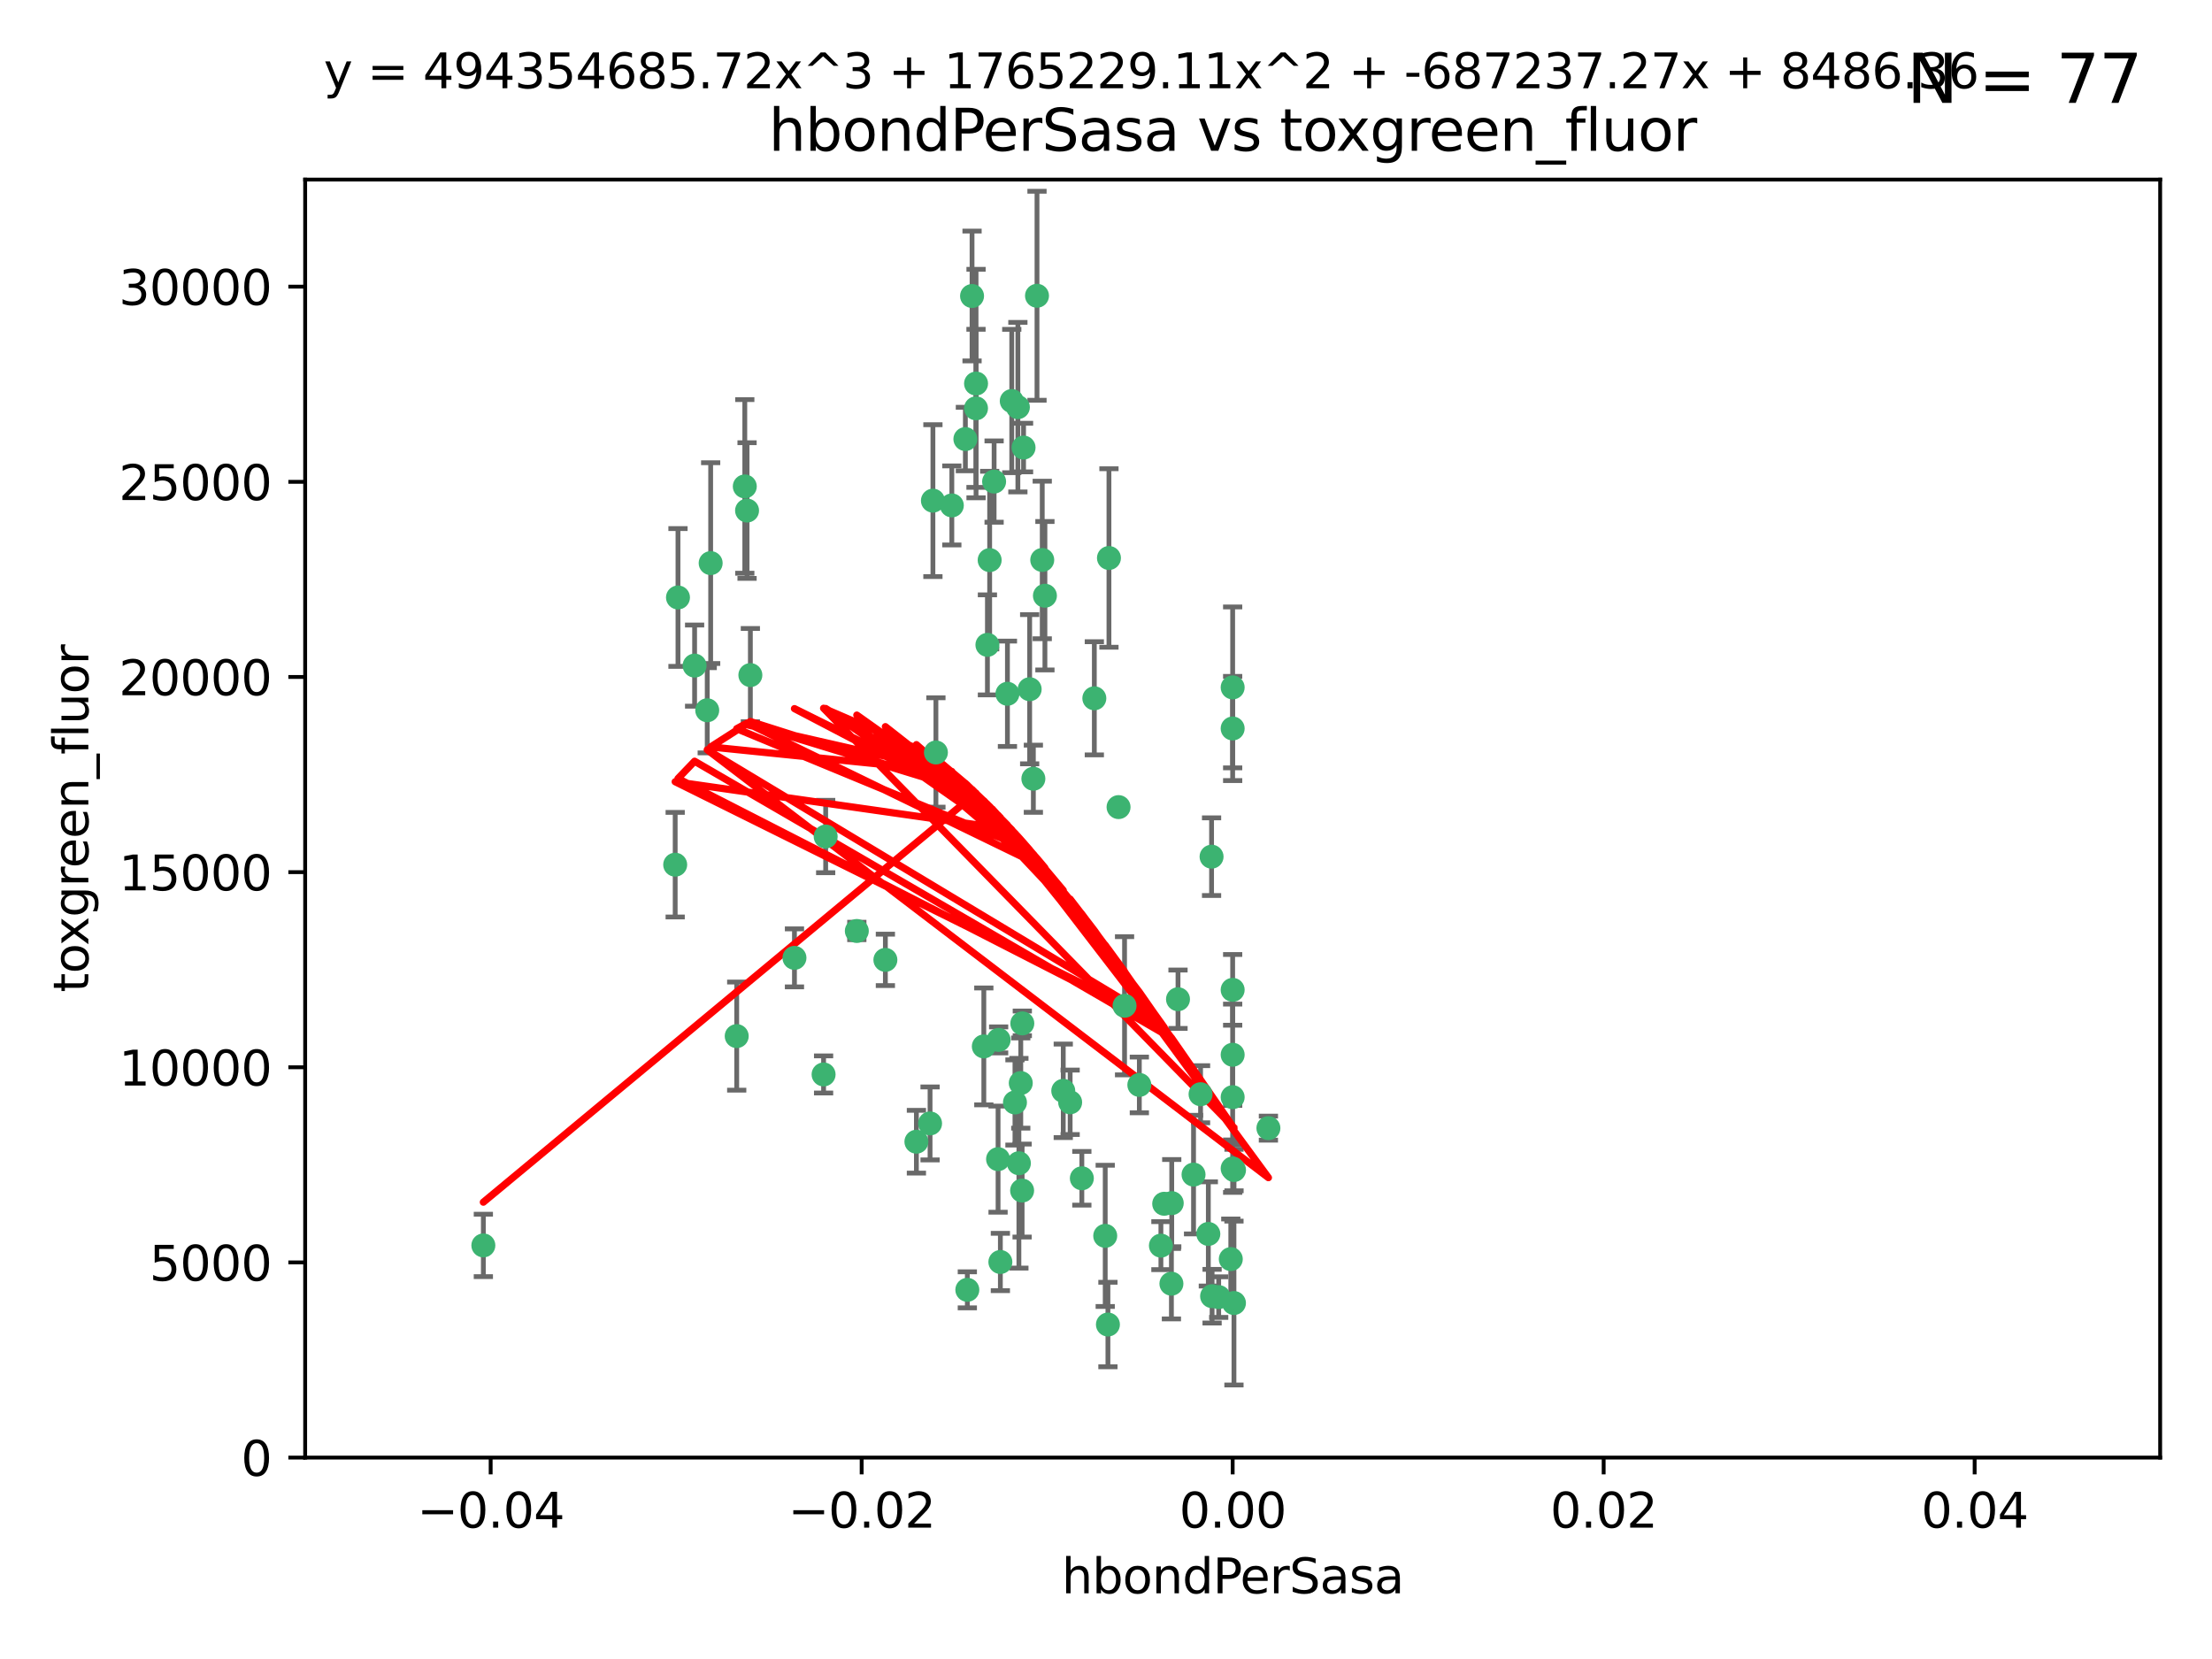 <?xml version="1.0" encoding="utf-8" standalone="no"?>
<!DOCTYPE svg PUBLIC "-//W3C//DTD SVG 1.1//EN"
  "http://www.w3.org/Graphics/SVG/1.1/DTD/svg11.dtd">
<svg xmlns:xlink="http://www.w3.org/1999/xlink" width="460.8pt" height="345.6pt" viewBox="0 0 460.8 345.6" xmlns="http://www.w3.org/2000/svg" version="1.1">
 <defs>
  <style type="text/css">*{stroke-linejoin: round; stroke-linecap: butt}</style>
 </defs>
 <g id="figure_1">
  <g id="patch_1">
   <path d="M 0 345.6 
L 460.8 345.6 
L 460.8 0 
L 0 0 
z
" style="fill: #ffffff"/>
  </g>
  <g id="axes_1">
   <g id="patch_2">
    <path d="M 63.571 303.64 
L 450 303.64 
L 450 37.411 
L 63.571 37.411 
z
" style="fill: #ffffff"/>
   </g>
   <g id="PathCollection_1">
    <defs>
     <path id="m0e9070f72c" d="M 0 1.118 
C 0.297 1.118 0.581 1 0.791 0.791 
C 1 0.581 1.118 0.297 1.118 0 
C 1.118 -0.297 1 -0.581 0.791 -0.791 
C 0.581 -1 0.297 -1.118 0 -1.118 
C -0.297 -1.118 -0.581 -1 -0.791 -0.791 
C -1 -0.581 -1.118 -0.297 -1.118 0 
C -1.118 0.297 -1 0.581 -0.791 0.791 
C -0.581 1 -0.297 1.118 0 1.118 
z
" style="stroke: #3cb371"/>
    </defs>
    <g clip-path="url(#p2ed66219b2)">
     <use xlink:href="#m0e9070f72c" x="207.091" y="100.319" style="fill: #3cb371; stroke: #3cb371"/>
     <use xlink:href="#m0e9070f72c" x="216.026" y="61.614" style="fill: #3cb371; stroke: #3cb371"/>
     <use xlink:href="#m0e9070f72c" x="217.677" y="124.1" style="fill: #3cb371; stroke: #3cb371"/>
     <use xlink:href="#m0e9070f72c" x="155.626" y="106.358" style="fill: #3cb371; stroke: #3cb371"/>
     <use xlink:href="#m0e9070f72c" x="203.329" y="79.9" style="fill: #3cb371; stroke: #3cb371"/>
     <use xlink:href="#m0e9070f72c" x="100.691" y="259.442" style="fill: #3cb371; stroke: #3cb371"/>
     <use xlink:href="#m0e9070f72c" x="203.319" y="85.062" style="fill: #3cb371; stroke: #3cb371"/>
     <use xlink:href="#m0e9070f72c" x="156.315" y="140.634" style="fill: #3cb371; stroke: #3cb371"/>
     <use xlink:href="#m0e9070f72c" x="148.044" y="117.306" style="fill: #3cb371; stroke: #3cb371"/>
     <use xlink:href="#m0e9070f72c" x="198.284" y="105.288" style="fill: #3cb371; stroke: #3cb371"/>
     <use xlink:href="#m0e9070f72c" x="155.154" y="101.33" style="fill: #3cb371; stroke: #3cb371"/>
     <use xlink:href="#m0e9070f72c" x="153.471" y="215.839" style="fill: #3cb371; stroke: #3cb371"/>
     <use xlink:href="#m0e9070f72c" x="214.498" y="143.574" style="fill: #3cb371; stroke: #3cb371"/>
     <use xlink:href="#m0e9070f72c" x="212.043" y="84.817" style="fill: #3cb371; stroke: #3cb371"/>
     <use xlink:href="#m0e9070f72c" x="206.164" y="116.682" style="fill: #3cb371; stroke: #3cb371"/>
     <use xlink:href="#m0e9070f72c" x="201.107" y="91.463" style="fill: #3cb371; stroke: #3cb371"/>
     <use xlink:href="#m0e9070f72c" x="210.768" y="83.54" style="fill: #3cb371; stroke: #3cb371"/>
     <use xlink:href="#m0e9070f72c" x="140.654" y="180.131" style="fill: #3cb371; stroke: #3cb371"/>
     <use xlink:href="#m0e9070f72c" x="241.838" y="259.488" style="fill: #3cb371; stroke: #3cb371"/>
     <use xlink:href="#m0e9070f72c" x="147.329" y="147.962" style="fill: #3cb371; stroke: #3cb371"/>
     <use xlink:href="#m0e9070f72c" x="264.233" y="235.012" style="fill: #3cb371; stroke: #3cb371"/>
     <use xlink:href="#m0e9070f72c" x="212.255" y="242.324" style="fill: #3cb371; stroke: #3cb371"/>
     <use xlink:href="#m0e9070f72c" x="213.226" y="93.237" style="fill: #3cb371; stroke: #3cb371"/>
     <use xlink:href="#m0e9070f72c" x="217.118" y="116.65" style="fill: #3cb371; stroke: #3cb371"/>
     <use xlink:href="#m0e9070f72c" x="202.496" y="61.664" style="fill: #3cb371; stroke: #3cb371"/>
     <use xlink:href="#m0e9070f72c" x="209.868" y="144.527" style="fill: #3cb371; stroke: #3cb371"/>
     <use xlink:href="#m0e9070f72c" x="184.442" y="199.958" style="fill: #3cb371; stroke: #3cb371"/>
     <use xlink:href="#m0e9070f72c" x="207.916" y="241.471" style="fill: #3cb371; stroke: #3cb371"/>
     <use xlink:href="#m0e9070f72c" x="165.501" y="199.541" style="fill: #3cb371; stroke: #3cb371"/>
     <use xlink:href="#m0e9070f72c" x="205.698" y="134.337" style="fill: #3cb371; stroke: #3cb371"/>
     <use xlink:href="#m0e9070f72c" x="194.344" y="104.293" style="fill: #3cb371; stroke: #3cb371"/>
     <use xlink:href="#m0e9070f72c" x="194.968" y="156.754" style="fill: #3cb371; stroke: #3cb371"/>
     <use xlink:href="#m0e9070f72c" x="201.512" y="268.694" style="fill: #3cb371; stroke: #3cb371"/>
     <use xlink:href="#m0e9070f72c" x="244.095" y="250.635" style="fill: #3cb371; stroke: #3cb371"/>
     <use xlink:href="#m0e9070f72c" x="144.699" y="138.657" style="fill: #3cb371; stroke: #3cb371"/>
     <use xlink:href="#m0e9070f72c" x="141.236" y="124.464" style="fill: #3cb371; stroke: #3cb371"/>
     <use xlink:href="#m0e9070f72c" x="242.524" y="250.767" style="fill: #3cb371; stroke: #3cb371"/>
     <use xlink:href="#m0e9070f72c" x="230.238" y="257.451" style="fill: #3cb371; stroke: #3cb371"/>
     <use xlink:href="#m0e9070f72c" x="190.904" y="237.838" style="fill: #3cb371; stroke: #3cb371"/>
     <use xlink:href="#m0e9070f72c" x="208.395" y="262.896" style="fill: #3cb371; stroke: #3cb371"/>
     <use xlink:href="#m0e9070f72c" x="172.003" y="174.261" style="fill: #3cb371; stroke: #3cb371"/>
     <use xlink:href="#m0e9070f72c" x="215.269" y="162.223" style="fill: #3cb371; stroke: #3cb371"/>
     <use xlink:href="#m0e9070f72c" x="237.346" y="226.007" style="fill: #3cb371; stroke: #3cb371"/>
     <use xlink:href="#m0e9070f72c" x="252.503" y="270.018" style="fill: #3cb371; stroke: #3cb371"/>
     <use xlink:href="#m0e9070f72c" x="244.027" y="267.417" style="fill: #3cb371; stroke: #3cb371"/>
     <use xlink:href="#m0e9070f72c" x="256.397" y="262.293" style="fill: #3cb371; stroke: #3cb371"/>
     <use xlink:href="#m0e9070f72c" x="253.875" y="270.21" style="fill: #3cb371; stroke: #3cb371"/>
     <use xlink:href="#m0e9070f72c" x="204.948" y="217.987" style="fill: #3cb371; stroke: #3cb371"/>
     <use xlink:href="#m0e9070f72c" x="212.925" y="248.016" style="fill: #3cb371; stroke: #3cb371"/>
     <use xlink:href="#m0e9070f72c" x="221.497" y="227.238" style="fill: #3cb371; stroke: #3cb371"/>
     <use xlink:href="#m0e9070f72c" x="178.492" y="193.94" style="fill: #3cb371; stroke: #3cb371"/>
     <use xlink:href="#m0e9070f72c" x="208.035" y="216.63" style="fill: #3cb371; stroke: #3cb371"/>
     <use xlink:href="#m0e9070f72c" x="230.801" y="275.924" style="fill: #3cb371; stroke: #3cb371"/>
     <use xlink:href="#m0e9070f72c" x="234.265" y="209.522" style="fill: #3cb371; stroke: #3cb371"/>
     <use xlink:href="#m0e9070f72c" x="212.966" y="213.19" style="fill: #3cb371; stroke: #3cb371"/>
     <use xlink:href="#m0e9070f72c" x="256.786" y="206.203" style="fill: #3cb371; stroke: #3cb371"/>
     <use xlink:href="#m0e9070f72c" x="227.97" y="145.468" style="fill: #3cb371; stroke: #3cb371"/>
     <use xlink:href="#m0e9070f72c" x="222.931" y="229.628" style="fill: #3cb371; stroke: #3cb371"/>
     <use xlink:href="#m0e9070f72c" x="252.392" y="178.461" style="fill: #3cb371; stroke: #3cb371"/>
     <use xlink:href="#m0e9070f72c" x="211.436" y="229.663" style="fill: #3cb371; stroke: #3cb371"/>
     <use xlink:href="#m0e9070f72c" x="225.369" y="245.459" style="fill: #3cb371; stroke: #3cb371"/>
     <use xlink:href="#m0e9070f72c" x="233.017" y="168.134" style="fill: #3cb371; stroke: #3cb371"/>
     <use xlink:href="#m0e9070f72c" x="257.056" y="271.445" style="fill: #3cb371; stroke: #3cb371"/>
     <use xlink:href="#m0e9070f72c" x="256.786" y="219.726" style="fill: #3cb371; stroke: #3cb371"/>
     <use xlink:href="#m0e9070f72c" x="245.4" y="208.158" style="fill: #3cb371; stroke: #3cb371"/>
     <use xlink:href="#m0e9070f72c" x="250.099" y="227.947" style="fill: #3cb371; stroke: #3cb371"/>
     <use xlink:href="#m0e9070f72c" x="256.786" y="143.2" style="fill: #3cb371; stroke: #3cb371"/>
     <use xlink:href="#m0e9070f72c" x="231.015" y="116.24" style="fill: #3cb371; stroke: #3cb371"/>
     <use xlink:href="#m0e9070f72c" x="256.786" y="228.56" style="fill: #3cb371; stroke: #3cb371"/>
     <use xlink:href="#m0e9070f72c" x="251.718" y="257.051" style="fill: #3cb371; stroke: #3cb371"/>
     <use xlink:href="#m0e9070f72c" x="256.786" y="243.416" style="fill: #3cb371; stroke: #3cb371"/>
     <use xlink:href="#m0e9070f72c" x="248.636" y="244.691" style="fill: #3cb371; stroke: #3cb371"/>
     <use xlink:href="#m0e9070f72c" x="257.069" y="243.742" style="fill: #3cb371; stroke: #3cb371"/>
     <use xlink:href="#m0e9070f72c" x="212.645" y="225.621" style="fill: #3cb371; stroke: #3cb371"/>
     <use xlink:href="#m0e9070f72c" x="193.749" y="234.031" style="fill: #3cb371; stroke: #3cb371"/>
     <use xlink:href="#m0e9070f72c" x="171.569" y="223.827" style="fill: #3cb371; stroke: #3cb371"/>
     <use xlink:href="#m0e9070f72c" x="256.786" y="151.755" style="fill: #3cb371; stroke: #3cb371"/>
    </g>
   </g>
   <g id="matplotlib.axis_1">
    <g id="xtick_1">
     <g id="line2d_1">
      <defs>
       <path id="maab0d2f95f" d="M 0 0 
L 0 3.5 
" style="stroke: #000000; stroke-width: 0.8"/>
      </defs>
      <g>
       <use xlink:href="#maab0d2f95f" x="102.214" y="303.64" style="stroke: #000000; stroke-width: 0.8"/>
      </g>
     </g>
     <g id="text_1">
      <!-- −0.04 -->
      <g transform="translate(86.891 318.238)scale(0.1 -0.1)">
       <defs>
        <path id="DejaVuSans-2212" d="M 678 2272 
L 4684 2272 
L 4684 1741 
L 678 1741 
L 678 2272 
z
" transform="scale(0.016)"/>
        <path id="DejaVuSans-30" d="M 2034 4250 
Q 1547 4250 1301 3770 
Q 1056 3291 1056 2328 
Q 1056 1369 1301 889 
Q 1547 409 2034 409 
Q 2525 409 2770 889 
Q 3016 1369 3016 2328 
Q 3016 3291 2770 3770 
Q 2525 4250 2034 4250 
z
M 2034 4750 
Q 2819 4750 3233 4129 
Q 3647 3509 3647 2328 
Q 3647 1150 3233 529 
Q 2819 -91 2034 -91 
Q 1250 -91 836 529 
Q 422 1150 422 2328 
Q 422 3509 836 4129 
Q 1250 4750 2034 4750 
z
" transform="scale(0.016)"/>
        <path id="DejaVuSans-2e" d="M 684 794 
L 1344 794 
L 1344 0 
L 684 0 
L 684 794 
z
" transform="scale(0.016)"/>
        <path id="DejaVuSans-34" d="M 2419 4116 
L 825 1625 
L 2419 1625 
L 2419 4116 
z
M 2253 4666 
L 3047 4666 
L 3047 1625 
L 3713 1625 
L 3713 1100 
L 3047 1100 
L 3047 0 
L 2419 0 
L 2419 1100 
L 313 1100 
L 313 1709 
L 2253 4666 
z
" transform="scale(0.016)"/>
       </defs>
       <use xlink:href="#DejaVuSans-2212"/>
       <use xlink:href="#DejaVuSans-30" x="83.789"/>
       <use xlink:href="#DejaVuSans-2e" x="147.412"/>
       <use xlink:href="#DejaVuSans-30" x="179.199"/>
       <use xlink:href="#DejaVuSans-34" x="242.822"/>
      </g>
     </g>
    </g>
    <g id="xtick_2">
     <g id="line2d_2">
      <g>
       <use xlink:href="#maab0d2f95f" x="179.5" y="303.64" style="stroke: #000000; stroke-width: 0.8"/>
      </g>
     </g>
     <g id="text_2">
      <!-- −0.02 -->
      <g transform="translate(164.177 318.238)scale(0.1 -0.1)">
       <defs>
        <path id="DejaVuSans-32" d="M 1228 531 
L 3431 531 
L 3431 0 
L 469 0 
L 469 531 
Q 828 903 1448 1529 
Q 2069 2156 2228 2338 
Q 2531 2678 2651 2914 
Q 2772 3150 2772 3378 
Q 2772 3750 2511 3984 
Q 2250 4219 1831 4219 
Q 1534 4219 1204 4116 
Q 875 4013 500 3803 
L 500 4441 
Q 881 4594 1212 4672 
Q 1544 4750 1819 4750 
Q 2544 4750 2975 4387 
Q 3406 4025 3406 3419 
Q 3406 3131 3298 2873 
Q 3191 2616 2906 2266 
Q 2828 2175 2409 1742 
Q 1991 1309 1228 531 
z
" transform="scale(0.016)"/>
       </defs>
       <use xlink:href="#DejaVuSans-2212"/>
       <use xlink:href="#DejaVuSans-30" x="83.789"/>
       <use xlink:href="#DejaVuSans-2e" x="147.412"/>
       <use xlink:href="#DejaVuSans-30" x="179.199"/>
       <use xlink:href="#DejaVuSans-32" x="242.822"/>
      </g>
     </g>
    </g>
    <g id="xtick_3">
     <g id="line2d_3">
      <g>
       <use xlink:href="#maab0d2f95f" x="256.786" y="303.64" style="stroke: #000000; stroke-width: 0.8"/>
      </g>
     </g>
     <g id="text_3">
      <!-- 0.00 -->
      <g transform="translate(245.653 318.238)scale(0.1 -0.1)">
       <use xlink:href="#DejaVuSans-30"/>
       <use xlink:href="#DejaVuSans-2e" x="63.623"/>
       <use xlink:href="#DejaVuSans-30" x="95.41"/>
       <use xlink:href="#DejaVuSans-30" x="159.033"/>
      </g>
     </g>
    </g>
    <g id="xtick_4">
     <g id="line2d_4">
      <g>
       <use xlink:href="#maab0d2f95f" x="334.071" y="303.64" style="stroke: #000000; stroke-width: 0.8"/>
      </g>
     </g>
     <g id="text_4">
      <!-- 0.02 -->
      <g transform="translate(322.939 318.238)scale(0.1 -0.1)">
       <use xlink:href="#DejaVuSans-30"/>
       <use xlink:href="#DejaVuSans-2e" x="63.623"/>
       <use xlink:href="#DejaVuSans-30" x="95.41"/>
       <use xlink:href="#DejaVuSans-32" x="159.033"/>
      </g>
     </g>
    </g>
    <g id="xtick_5">
     <g id="line2d_5">
      <g>
       <use xlink:href="#maab0d2f95f" x="411.357" y="303.64" style="stroke: #000000; stroke-width: 0.8"/>
      </g>
     </g>
     <g id="text_5">
      <!-- 0.04 -->
      <g transform="translate(400.224 318.238)scale(0.1 -0.1)">
       <use xlink:href="#DejaVuSans-30"/>
       <use xlink:href="#DejaVuSans-2e" x="63.623"/>
       <use xlink:href="#DejaVuSans-30" x="95.41"/>
       <use xlink:href="#DejaVuSans-34" x="159.033"/>
      </g>
     </g>
    </g>
    <g id="text_6">
     <!-- hbondPerSasa -->
     <g transform="translate(221.168 331.917)scale(0.1 -0.1)">
      <defs>
       <path id="DejaVuSans-68" d="M 3513 2113 
L 3513 0 
L 2938 0 
L 2938 2094 
Q 2938 2591 2744 2837 
Q 2550 3084 2163 3084 
Q 1697 3084 1428 2787 
Q 1159 2491 1159 1978 
L 1159 0 
L 581 0 
L 581 4863 
L 1159 4863 
L 1159 2956 
Q 1366 3272 1645 3428 
Q 1925 3584 2291 3584 
Q 2894 3584 3203 3211 
Q 3513 2838 3513 2113 
z
" transform="scale(0.016)"/>
       <path id="DejaVuSans-62" d="M 3116 1747 
Q 3116 2381 2855 2742 
Q 2594 3103 2138 3103 
Q 1681 3103 1420 2742 
Q 1159 2381 1159 1747 
Q 1159 1113 1420 752 
Q 1681 391 2138 391 
Q 2594 391 2855 752 
Q 3116 1113 3116 1747 
z
M 1159 2969 
Q 1341 3281 1617 3432 
Q 1894 3584 2278 3584 
Q 2916 3584 3314 3078 
Q 3713 2572 3713 1747 
Q 3713 922 3314 415 
Q 2916 -91 2278 -91 
Q 1894 -91 1617 61 
Q 1341 213 1159 525 
L 1159 0 
L 581 0 
L 581 4863 
L 1159 4863 
L 1159 2969 
z
" transform="scale(0.016)"/>
       <path id="DejaVuSans-6f" d="M 1959 3097 
Q 1497 3097 1228 2736 
Q 959 2375 959 1747 
Q 959 1119 1226 758 
Q 1494 397 1959 397 
Q 2419 397 2687 759 
Q 2956 1122 2956 1747 
Q 2956 2369 2687 2733 
Q 2419 3097 1959 3097 
z
M 1959 3584 
Q 2709 3584 3137 3096 
Q 3566 2609 3566 1747 
Q 3566 888 3137 398 
Q 2709 -91 1959 -91 
Q 1206 -91 779 398 
Q 353 888 353 1747 
Q 353 2609 779 3096 
Q 1206 3584 1959 3584 
z
" transform="scale(0.016)"/>
       <path id="DejaVuSans-6e" d="M 3513 2113 
L 3513 0 
L 2938 0 
L 2938 2094 
Q 2938 2591 2744 2837 
Q 2550 3084 2163 3084 
Q 1697 3084 1428 2787 
Q 1159 2491 1159 1978 
L 1159 0 
L 581 0 
L 581 3500 
L 1159 3500 
L 1159 2956 
Q 1366 3272 1645 3428 
Q 1925 3584 2291 3584 
Q 2894 3584 3203 3211 
Q 3513 2838 3513 2113 
z
" transform="scale(0.016)"/>
       <path id="DejaVuSans-64" d="M 2906 2969 
L 2906 4863 
L 3481 4863 
L 3481 0 
L 2906 0 
L 2906 525 
Q 2725 213 2448 61 
Q 2172 -91 1784 -91 
Q 1150 -91 751 415 
Q 353 922 353 1747 
Q 353 2572 751 3078 
Q 1150 3584 1784 3584 
Q 2172 3584 2448 3432 
Q 2725 3281 2906 2969 
z
M 947 1747 
Q 947 1113 1208 752 
Q 1469 391 1925 391 
Q 2381 391 2643 752 
Q 2906 1113 2906 1747 
Q 2906 2381 2643 2742 
Q 2381 3103 1925 3103 
Q 1469 3103 1208 2742 
Q 947 2381 947 1747 
z
" transform="scale(0.016)"/>
       <path id="DejaVuSans-50" d="M 1259 4147 
L 1259 2394 
L 2053 2394 
Q 2494 2394 2734 2622 
Q 2975 2850 2975 3272 
Q 2975 3691 2734 3919 
Q 2494 4147 2053 4147 
L 1259 4147 
z
M 628 4666 
L 2053 4666 
Q 2838 4666 3239 4311 
Q 3641 3956 3641 3272 
Q 3641 2581 3239 2228 
Q 2838 1875 2053 1875 
L 1259 1875 
L 1259 0 
L 628 0 
L 628 4666 
z
" transform="scale(0.016)"/>
       <path id="DejaVuSans-65" d="M 3597 1894 
L 3597 1613 
L 953 1613 
Q 991 1019 1311 708 
Q 1631 397 2203 397 
Q 2534 397 2845 478 
Q 3156 559 3463 722 
L 3463 178 
Q 3153 47 2828 -22 
Q 2503 -91 2169 -91 
Q 1331 -91 842 396 
Q 353 884 353 1716 
Q 353 2575 817 3079 
Q 1281 3584 2069 3584 
Q 2775 3584 3186 3129 
Q 3597 2675 3597 1894 
z
M 3022 2063 
Q 3016 2534 2758 2815 
Q 2500 3097 2075 3097 
Q 1594 3097 1305 2825 
Q 1016 2553 972 2059 
L 3022 2063 
z
" transform="scale(0.016)"/>
       <path id="DejaVuSans-72" d="M 2631 2963 
Q 2534 3019 2420 3045 
Q 2306 3072 2169 3072 
Q 1681 3072 1420 2755 
Q 1159 2438 1159 1844 
L 1159 0 
L 581 0 
L 581 3500 
L 1159 3500 
L 1159 2956 
Q 1341 3275 1631 3429 
Q 1922 3584 2338 3584 
Q 2397 3584 2469 3576 
Q 2541 3569 2628 3553 
L 2631 2963 
z
" transform="scale(0.016)"/>
       <path id="DejaVuSans-53" d="M 3425 4513 
L 3425 3897 
Q 3066 4069 2747 4153 
Q 2428 4238 2131 4238 
Q 1616 4238 1336 4038 
Q 1056 3838 1056 3469 
Q 1056 3159 1242 3001 
Q 1428 2844 1947 2747 
L 2328 2669 
Q 3034 2534 3370 2195 
Q 3706 1856 3706 1288 
Q 3706 609 3251 259 
Q 2797 -91 1919 -91 
Q 1588 -91 1214 -16 
Q 841 59 441 206 
L 441 856 
Q 825 641 1194 531 
Q 1563 422 1919 422 
Q 2459 422 2753 634 
Q 3047 847 3047 1241 
Q 3047 1584 2836 1778 
Q 2625 1972 2144 2069 
L 1759 2144 
Q 1053 2284 737 2584 
Q 422 2884 422 3419 
Q 422 4038 858 4394 
Q 1294 4750 2059 4750 
Q 2388 4750 2728 4690 
Q 3069 4631 3425 4513 
z
" transform="scale(0.016)"/>
       <path id="DejaVuSans-61" d="M 2194 1759 
Q 1497 1759 1228 1600 
Q 959 1441 959 1056 
Q 959 750 1161 570 
Q 1363 391 1709 391 
Q 2188 391 2477 730 
Q 2766 1069 2766 1631 
L 2766 1759 
L 2194 1759 
z
M 3341 1997 
L 3341 0 
L 2766 0 
L 2766 531 
Q 2569 213 2275 61 
Q 1981 -91 1556 -91 
Q 1019 -91 701 211 
Q 384 513 384 1019 
Q 384 1609 779 1909 
Q 1175 2209 1959 2209 
L 2766 2209 
L 2766 2266 
Q 2766 2663 2505 2880 
Q 2244 3097 1772 3097 
Q 1472 3097 1187 3025 
Q 903 2953 641 2809 
L 641 3341 
Q 956 3463 1253 3523 
Q 1550 3584 1831 3584 
Q 2591 3584 2966 3190 
Q 3341 2797 3341 1997 
z
" transform="scale(0.016)"/>
       <path id="DejaVuSans-73" d="M 2834 3397 
L 2834 2853 
Q 2591 2978 2328 3040 
Q 2066 3103 1784 3103 
Q 1356 3103 1142 2972 
Q 928 2841 928 2578 
Q 928 2378 1081 2264 
Q 1234 2150 1697 2047 
L 1894 2003 
Q 2506 1872 2764 1633 
Q 3022 1394 3022 966 
Q 3022 478 2636 193 
Q 2250 -91 1575 -91 
Q 1294 -91 989 -36 
Q 684 19 347 128 
L 347 722 
Q 666 556 975 473 
Q 1284 391 1588 391 
Q 1994 391 2212 530 
Q 2431 669 2431 922 
Q 2431 1156 2273 1281 
Q 2116 1406 1581 1522 
L 1381 1569 
Q 847 1681 609 1914 
Q 372 2147 372 2553 
Q 372 3047 722 3315 
Q 1072 3584 1716 3584 
Q 2034 3584 2315 3537 
Q 2597 3491 2834 3397 
z
" transform="scale(0.016)"/>
      </defs>
      <use xlink:href="#DejaVuSans-68"/>
      <use xlink:href="#DejaVuSans-62" x="63.379"/>
      <use xlink:href="#DejaVuSans-6f" x="126.855"/>
      <use xlink:href="#DejaVuSans-6e" x="188.037"/>
      <use xlink:href="#DejaVuSans-64" x="251.416"/>
      <use xlink:href="#DejaVuSans-50" x="314.893"/>
      <use xlink:href="#DejaVuSans-65" x="371.57"/>
      <use xlink:href="#DejaVuSans-72" x="433.094"/>
      <use xlink:href="#DejaVuSans-53" x="474.207"/>
      <use xlink:href="#DejaVuSans-61" x="537.684"/>
      <use xlink:href="#DejaVuSans-73" x="598.963"/>
      <use xlink:href="#DejaVuSans-61" x="651.062"/>
     </g>
    </g>
   </g>
   <g id="matplotlib.axis_2">
    <g id="ytick_1">
     <g id="line2d_6">
      <defs>
       <path id="mc36386e4fd" d="M 0 0 
L -3.5 0 
" style="stroke: #000000; stroke-width: 0.8"/>
      </defs>
      <g>
       <use xlink:href="#mc36386e4fd" x="63.571" y="303.64" style="stroke: #000000; stroke-width: 0.8"/>
      </g>
     </g>
     <g id="text_7">
      <!-- 0 -->
      <g transform="translate(50.209 307.439)scale(0.1 -0.1)">
       <use xlink:href="#DejaVuSans-30"/>
      </g>
     </g>
    </g>
    <g id="ytick_2">
     <g id="line2d_7">
      <g>
       <use xlink:href="#mc36386e4fd" x="63.571" y="262.986" style="stroke: #000000; stroke-width: 0.8"/>
      </g>
     </g>
     <g id="text_8">
      <!-- 5000 -->
      <g transform="translate(31.121 266.786)scale(0.1 -0.1)">
       <defs>
        <path id="DejaVuSans-35" d="M 691 4666 
L 3169 4666 
L 3169 4134 
L 1269 4134 
L 1269 2991 
Q 1406 3038 1543 3061 
Q 1681 3084 1819 3084 
Q 2600 3084 3056 2656 
Q 3513 2228 3513 1497 
Q 3513 744 3044 326 
Q 2575 -91 1722 -91 
Q 1428 -91 1123 -41 
Q 819 9 494 109 
L 494 744 
Q 775 591 1075 516 
Q 1375 441 1709 441 
Q 2250 441 2565 725 
Q 2881 1009 2881 1497 
Q 2881 1984 2565 2268 
Q 2250 2553 1709 2553 
Q 1456 2553 1204 2497 
Q 953 2441 691 2322 
L 691 4666 
z
" transform="scale(0.016)"/>
       </defs>
       <use xlink:href="#DejaVuSans-35"/>
       <use xlink:href="#DejaVuSans-30" x="63.623"/>
       <use xlink:href="#DejaVuSans-30" x="127.246"/>
       <use xlink:href="#DejaVuSans-30" x="190.869"/>
      </g>
     </g>
    </g>
    <g id="ytick_3">
     <g id="line2d_8">
      <g>
       <use xlink:href="#mc36386e4fd" x="63.571" y="222.333" style="stroke: #000000; stroke-width: 0.8"/>
      </g>
     </g>
     <g id="text_9">
      <!-- 10000 -->
      <g transform="translate(24.759 226.132)scale(0.1 -0.1)">
       <defs>
        <path id="DejaVuSans-31" d="M 794 531 
L 1825 531 
L 1825 4091 
L 703 3866 
L 703 4441 
L 1819 4666 
L 2450 4666 
L 2450 531 
L 3481 531 
L 3481 0 
L 794 0 
L 794 531 
z
" transform="scale(0.016)"/>
       </defs>
       <use xlink:href="#DejaVuSans-31"/>
       <use xlink:href="#DejaVuSans-30" x="63.623"/>
       <use xlink:href="#DejaVuSans-30" x="127.246"/>
       <use xlink:href="#DejaVuSans-30" x="190.869"/>
       <use xlink:href="#DejaVuSans-30" x="254.492"/>
      </g>
     </g>
    </g>
    <g id="ytick_4">
     <g id="line2d_9">
      <g>
       <use xlink:href="#mc36386e4fd" x="63.571" y="181.679" style="stroke: #000000; stroke-width: 0.8"/>
      </g>
     </g>
     <g id="text_10">
      <!-- 15000 -->
      <g transform="translate(24.759 185.478)scale(0.1 -0.1)">
       <use xlink:href="#DejaVuSans-31"/>
       <use xlink:href="#DejaVuSans-35" x="63.623"/>
       <use xlink:href="#DejaVuSans-30" x="127.246"/>
       <use xlink:href="#DejaVuSans-30" x="190.869"/>
       <use xlink:href="#DejaVuSans-30" x="254.492"/>
      </g>
     </g>
    </g>
    <g id="ytick_5">
     <g id="line2d_10">
      <g>
       <use xlink:href="#mc36386e4fd" x="63.571" y="141.026" style="stroke: #000000; stroke-width: 0.8"/>
      </g>
     </g>
     <g id="text_11">
      <!-- 20000 -->
      <g transform="translate(24.759 144.825)scale(0.1 -0.1)">
       <use xlink:href="#DejaVuSans-32"/>
       <use xlink:href="#DejaVuSans-30" x="63.623"/>
       <use xlink:href="#DejaVuSans-30" x="127.246"/>
       <use xlink:href="#DejaVuSans-30" x="190.869"/>
       <use xlink:href="#DejaVuSans-30" x="254.492"/>
      </g>
     </g>
    </g>
    <g id="ytick_6">
     <g id="line2d_11">
      <g>
       <use xlink:href="#mc36386e4fd" x="63.571" y="100.372" style="stroke: #000000; stroke-width: 0.8"/>
      </g>
     </g>
     <g id="text_12">
      <!-- 25000 -->
      <g transform="translate(24.759 104.171)scale(0.1 -0.1)">
       <use xlink:href="#DejaVuSans-32"/>
       <use xlink:href="#DejaVuSans-35" x="63.623"/>
       <use xlink:href="#DejaVuSans-30" x="127.246"/>
       <use xlink:href="#DejaVuSans-30" x="190.869"/>
       <use xlink:href="#DejaVuSans-30" x="254.492"/>
      </g>
     </g>
    </g>
    <g id="ytick_7">
     <g id="line2d_12">
      <g>
       <use xlink:href="#mc36386e4fd" x="63.571" y="59.718" style="stroke: #000000; stroke-width: 0.8"/>
      </g>
     </g>
     <g id="text_13">
      <!-- 30000 -->
      <g transform="translate(24.759 63.518)scale(0.1 -0.1)">
       <defs>
        <path id="DejaVuSans-33" d="M 2597 2516 
Q 3050 2419 3304 2112 
Q 3559 1806 3559 1356 
Q 3559 666 3084 287 
Q 2609 -91 1734 -91 
Q 1441 -91 1130 -33 
Q 819 25 488 141 
L 488 750 
Q 750 597 1062 519 
Q 1375 441 1716 441 
Q 2309 441 2620 675 
Q 2931 909 2931 1356 
Q 2931 1769 2642 2001 
Q 2353 2234 1838 2234 
L 1294 2234 
L 1294 2753 
L 1863 2753 
Q 2328 2753 2575 2939 
Q 2822 3125 2822 3475 
Q 2822 3834 2567 4026 
Q 2313 4219 1838 4219 
Q 1578 4219 1281 4162 
Q 984 4106 628 3988 
L 628 4550 
Q 988 4650 1302 4700 
Q 1616 4750 1894 4750 
Q 2613 4750 3031 4423 
Q 3450 4097 3450 3541 
Q 3450 3153 3228 2886 
Q 3006 2619 2597 2516 
z
" transform="scale(0.016)"/>
       </defs>
       <use xlink:href="#DejaVuSans-33"/>
       <use xlink:href="#DejaVuSans-30" x="63.623"/>
       <use xlink:href="#DejaVuSans-30" x="127.246"/>
       <use xlink:href="#DejaVuSans-30" x="190.869"/>
       <use xlink:href="#DejaVuSans-30" x="254.492"/>
      </g>
     </g>
    </g>
    <g id="text_14">
     <!-- toxgreen_fluor -->
     <g transform="translate(18.401 206.72)rotate(-90)scale(0.1 -0.1)">
      <defs>
       <path id="DejaVuSans-74" d="M 1172 4494 
L 1172 3500 
L 2356 3500 
L 2356 3053 
L 1172 3053 
L 1172 1153 
Q 1172 725 1289 603 
Q 1406 481 1766 481 
L 2356 481 
L 2356 0 
L 1766 0 
Q 1100 0 847 248 
Q 594 497 594 1153 
L 594 3053 
L 172 3053 
L 172 3500 
L 594 3500 
L 594 4494 
L 1172 4494 
z
" transform="scale(0.016)"/>
       <path id="DejaVuSans-78" d="M 3513 3500 
L 2247 1797 
L 3578 0 
L 2900 0 
L 1881 1375 
L 863 0 
L 184 0 
L 1544 1831 
L 300 3500 
L 978 3500 
L 1906 2253 
L 2834 3500 
L 3513 3500 
z
" transform="scale(0.016)"/>
       <path id="DejaVuSans-67" d="M 2906 1791 
Q 2906 2416 2648 2759 
Q 2391 3103 1925 3103 
Q 1463 3103 1205 2759 
Q 947 2416 947 1791 
Q 947 1169 1205 825 
Q 1463 481 1925 481 
Q 2391 481 2648 825 
Q 2906 1169 2906 1791 
z
M 3481 434 
Q 3481 -459 3084 -895 
Q 2688 -1331 1869 -1331 
Q 1566 -1331 1297 -1286 
Q 1028 -1241 775 -1147 
L 775 -588 
Q 1028 -725 1275 -790 
Q 1522 -856 1778 -856 
Q 2344 -856 2625 -561 
Q 2906 -266 2906 331 
L 2906 616 
Q 2728 306 2450 153 
Q 2172 0 1784 0 
Q 1141 0 747 490 
Q 353 981 353 1791 
Q 353 2603 747 3093 
Q 1141 3584 1784 3584 
Q 2172 3584 2450 3431 
Q 2728 3278 2906 2969 
L 2906 3500 
L 3481 3500 
L 3481 434 
z
" transform="scale(0.016)"/>
       <path id="DejaVuSans-5f" d="M 3263 -1063 
L 3263 -1509 
L -63 -1509 
L -63 -1063 
L 3263 -1063 
z
" transform="scale(0.016)"/>
       <path id="DejaVuSans-66" d="M 2375 4863 
L 2375 4384 
L 1825 4384 
Q 1516 4384 1395 4259 
Q 1275 4134 1275 3809 
L 1275 3500 
L 2222 3500 
L 2222 3053 
L 1275 3053 
L 1275 0 
L 697 0 
L 697 3053 
L 147 3053 
L 147 3500 
L 697 3500 
L 697 3744 
Q 697 4328 969 4595 
Q 1241 4863 1831 4863 
L 2375 4863 
z
" transform="scale(0.016)"/>
       <path id="DejaVuSans-6c" d="M 603 4863 
L 1178 4863 
L 1178 0 
L 603 0 
L 603 4863 
z
" transform="scale(0.016)"/>
       <path id="DejaVuSans-75" d="M 544 1381 
L 544 3500 
L 1119 3500 
L 1119 1403 
Q 1119 906 1312 657 
Q 1506 409 1894 409 
Q 2359 409 2629 706 
Q 2900 1003 2900 1516 
L 2900 3500 
L 3475 3500 
L 3475 0 
L 2900 0 
L 2900 538 
Q 2691 219 2414 64 
Q 2138 -91 1772 -91 
Q 1169 -91 856 284 
Q 544 659 544 1381 
z
M 1991 3584 
L 1991 3584 
z
" transform="scale(0.016)"/>
      </defs>
      <use xlink:href="#DejaVuSans-74"/>
      <use xlink:href="#DejaVuSans-6f" x="39.209"/>
      <use xlink:href="#DejaVuSans-78" x="97.266"/>
      <use xlink:href="#DejaVuSans-67" x="156.445"/>
      <use xlink:href="#DejaVuSans-72" x="219.922"/>
      <use xlink:href="#DejaVuSans-65" x="258.785"/>
      <use xlink:href="#DejaVuSans-65" x="320.309"/>
      <use xlink:href="#DejaVuSans-6e" x="381.832"/>
      <use xlink:href="#DejaVuSans-5f" x="445.211"/>
      <use xlink:href="#DejaVuSans-66" x="495.211"/>
      <use xlink:href="#DejaVuSans-6c" x="530.416"/>
      <use xlink:href="#DejaVuSans-75" x="558.199"/>
      <use xlink:href="#DejaVuSans-6f" x="621.578"/>
      <use xlink:href="#DejaVuSans-72" x="682.76"/>
     </g>
    </g>
   </g>
   <g id="LineCollection_1">
    <path d="M 207.091 108.787 
L 207.091 91.852 
" clip-path="url(#p2ed66219b2)" style="fill: none; stroke: #696969"/>
    <path d="M 216.026 83.38 
L 216.026 39.848 
" clip-path="url(#p2ed66219b2)" style="fill: none; stroke: #696969"/>
    <path d="M 217.677 139.562 
L 217.677 108.638 
" clip-path="url(#p2ed66219b2)" style="fill: none; stroke: #696969"/>
    <path d="M 155.626 120.489 
L 155.626 92.227 
" clip-path="url(#p2ed66219b2)" style="fill: none; stroke: #696969"/>
    <path d="M 203.329 103.698 
L 203.329 56.102 
" clip-path="url(#p2ed66219b2)" style="fill: none; stroke: #696969"/>
    <path d="M 100.691 265.941 
L 100.691 252.944 
" clip-path="url(#p2ed66219b2)" style="fill: none; stroke: #696969"/>
    <path d="M 203.319 101.528 
L 203.319 68.595 
" clip-path="url(#p2ed66219b2)" style="fill: none; stroke: #696969"/>
    <path d="M 156.315 150.349 
L 156.315 130.92 
" clip-path="url(#p2ed66219b2)" style="fill: none; stroke: #696969"/>
    <path d="M 148.044 138.218 
L 148.044 96.393 
" clip-path="url(#p2ed66219b2)" style="fill: none; stroke: #696969"/>
    <path d="M 198.284 113.522 
L 198.284 97.054 
" clip-path="url(#p2ed66219b2)" style="fill: none; stroke: #696969"/>
    <path d="M 155.154 119.415 
L 155.154 83.245 
" clip-path="url(#p2ed66219b2)" style="fill: none; stroke: #696969"/>
    <path d="M 153.471 227.104 
L 153.471 204.574 
" clip-path="url(#p2ed66219b2)" style="fill: none; stroke: #696969"/>
    <path d="M 214.498 159.116 
L 214.498 128.031 
" clip-path="url(#p2ed66219b2)" style="fill: none; stroke: #696969"/>
    <path d="M 212.043 102.476 
L 212.043 67.157 
" clip-path="url(#p2ed66219b2)" style="fill: none; stroke: #696969"/>
    <path d="M 206.164 135.19 
L 206.164 98.175 
" clip-path="url(#p2ed66219b2)" style="fill: none; stroke: #696969"/>
    <path d="M 201.107 98.075 
L 201.107 84.85 
" clip-path="url(#p2ed66219b2)" style="fill: none; stroke: #696969"/>
    <path d="M 210.768 98.468 
L 210.768 68.613 
" clip-path="url(#p2ed66219b2)" style="fill: none; stroke: #696969"/>
    <path d="M 140.654 191.021 
L 140.654 169.24 
" clip-path="url(#p2ed66219b2)" style="fill: none; stroke: #696969"/>
    <path d="M 241.838 264.487 
L 241.838 254.489 
" clip-path="url(#p2ed66219b2)" style="fill: none; stroke: #696969"/>
    <path d="M 147.329 156.838 
L 147.329 139.086 
" clip-path="url(#p2ed66219b2)" style="fill: none; stroke: #696969"/>
    <path d="M 264.233 237.516 
L 264.233 232.507 
" clip-path="url(#p2ed66219b2)" style="fill: none; stroke: #696969"/>
    <path d="M 212.255 264.166 
L 212.255 220.481 
" clip-path="url(#p2ed66219b2)" style="fill: none; stroke: #696969"/>
    <path d="M 213.226 98.3 
L 213.226 88.175 
" clip-path="url(#p2ed66219b2)" style="fill: none; stroke: #696969"/>
    <path d="M 217.118 133.058 
L 217.118 100.243 
" clip-path="url(#p2ed66219b2)" style="fill: none; stroke: #696969"/>
    <path d="M 202.496 75.185 
L 202.496 48.142 
" clip-path="url(#p2ed66219b2)" style="fill: none; stroke: #696969"/>
    <path d="M 209.868 155.498 
L 209.868 133.556 
" clip-path="url(#p2ed66219b2)" style="fill: none; stroke: #696969"/>
    <path d="M 184.442 205.31 
L 184.442 194.605 
" clip-path="url(#p2ed66219b2)" style="fill: none; stroke: #696969"/>
    <path d="M 207.916 252.525 
L 207.916 230.416 
" clip-path="url(#p2ed66219b2)" style="fill: none; stroke: #696969"/>
    <path d="M 165.501 205.585 
L 165.501 193.497 
" clip-path="url(#p2ed66219b2)" style="fill: none; stroke: #696969"/>
    <path d="M 205.698 144.76 
L 205.698 123.915 
" clip-path="url(#p2ed66219b2)" style="fill: none; stroke: #696969"/>
    <path d="M 194.344 120.111 
L 194.344 88.475 
" clip-path="url(#p2ed66219b2)" style="fill: none; stroke: #696969"/>
    <path d="M 194.968 168.148 
L 194.968 145.359 
" clip-path="url(#p2ed66219b2)" style="fill: none; stroke: #696969"/>
    <path d="M 201.512 272.448 
L 201.512 264.94 
" clip-path="url(#p2ed66219b2)" style="fill: none; stroke: #696969"/>
    <path d="M 244.095 259.717 
L 244.095 241.553 
" clip-path="url(#p2ed66219b2)" style="fill: none; stroke: #696969"/>
    <path d="M 144.699 147.112 
L 144.699 130.202 
" clip-path="url(#p2ed66219b2)" style="fill: none; stroke: #696969"/>
    <path d="M 141.236 138.816 
L 141.236 110.112 
" clip-path="url(#p2ed66219b2)" style="fill: none; stroke: #696969"/>
    <path d="M 242.524 251.458 
L 242.524 250.077 
" clip-path="url(#p2ed66219b2)" style="fill: none; stroke: #696969"/>
    <path d="M 230.238 272.157 
L 230.238 242.746 
" clip-path="url(#p2ed66219b2)" style="fill: none; stroke: #696969"/>
    <path d="M 190.904 244.374 
L 190.904 231.301 
" clip-path="url(#p2ed66219b2)" style="fill: none; stroke: #696969"/>
    <path d="M 208.395 268.864 
L 208.395 256.927 
" clip-path="url(#p2ed66219b2)" style="fill: none; stroke: #696969"/>
    <path d="M 172.003 181.8 
L 172.003 166.721 
" clip-path="url(#p2ed66219b2)" style="fill: none; stroke: #696969"/>
    <path d="M 215.269 169.217 
L 215.269 155.229 
" clip-path="url(#p2ed66219b2)" style="fill: none; stroke: #696969"/>
    <path d="M 237.346 231.811 
L 237.346 220.203 
" clip-path="url(#p2ed66219b2)" style="fill: none; stroke: #696969"/>
    <path d="M 252.503 275.607 
L 252.503 264.429 
" clip-path="url(#p2ed66219b2)" style="fill: none; stroke: #696969"/>
    <path d="M 244.027 274.752 
L 244.027 260.081 
" clip-path="url(#p2ed66219b2)" style="fill: none; stroke: #696969"/>
    <path d="M 256.397 270.647 
L 256.397 253.939 
" clip-path="url(#p2ed66219b2)" style="fill: none; stroke: #696969"/>
    <path d="M 253.875 274.44 
L 253.875 265.981 
" clip-path="url(#p2ed66219b2)" style="fill: none; stroke: #696969"/>
    <path d="M 204.948 230.162 
L 204.948 205.812 
" clip-path="url(#p2ed66219b2)" style="fill: none; stroke: #696969"/>
    <path d="M 212.925 257.7 
L 212.925 238.331 
" clip-path="url(#p2ed66219b2)" style="fill: none; stroke: #696969"/>
    <path d="M 221.497 236.979 
L 221.497 217.496 
" clip-path="url(#p2ed66219b2)" style="fill: none; stroke: #696969"/>
    <path d="M 178.492 195.758 
L 178.492 192.122 
" clip-path="url(#p2ed66219b2)" style="fill: none; stroke: #696969"/>
    <path d="M 208.035 219.341 
L 208.035 213.92 
" clip-path="url(#p2ed66219b2)" style="fill: none; stroke: #696969"/>
    <path d="M 230.801 284.727 
L 230.801 267.12 
" clip-path="url(#p2ed66219b2)" style="fill: none; stroke: #696969"/>
    <path d="M 234.265 223.913 
L 234.265 195.131 
" clip-path="url(#p2ed66219b2)" style="fill: none; stroke: #696969"/>
    <path d="M 212.966 215.762 
L 212.966 210.618 
" clip-path="url(#p2ed66219b2)" style="fill: none; stroke: #696969"/>
    <path d="M 256.786 213.569 
L 256.786 198.836 
" clip-path="url(#p2ed66219b2)" style="fill: none; stroke: #696969"/>
    <path d="M 227.97 157.254 
L 227.97 133.683 
" clip-path="url(#p2ed66219b2)" style="fill: none; stroke: #696969"/>
    <path d="M 222.931 236.34 
L 222.931 222.916 
" clip-path="url(#p2ed66219b2)" style="fill: none; stroke: #696969"/>
    <path d="M 252.392 186.549 
L 252.392 170.372 
" clip-path="url(#p2ed66219b2)" style="fill: none; stroke: #696969"/>
    <path d="M 211.436 238.535 
L 211.436 220.792 
" clip-path="url(#p2ed66219b2)" style="fill: none; stroke: #696969"/>
    <path d="M 225.369 251.049 
L 225.369 239.868 
" clip-path="url(#p2ed66219b2)" style="fill: none; stroke: #696969"/>
    <path d="M 233.017 168.892 
L 233.017 167.376 
" clip-path="url(#p2ed66219b2)" style="fill: none; stroke: #696969"/>
    <path d="M 257.056 288.513 
L 257.056 254.376 
" clip-path="url(#p2ed66219b2)" style="fill: none; stroke: #696969"/>
    <path d="M 256.786 230.277 
L 256.786 209.176 
" clip-path="url(#p2ed66219b2)" style="fill: none; stroke: #696969"/>
    <path d="M 245.4 214.239 
L 245.4 202.077 
" clip-path="url(#p2ed66219b2)" style="fill: none; stroke: #696969"/>
    <path d="M 250.099 233.892 
L 250.099 222.002 
" clip-path="url(#p2ed66219b2)" style="fill: none; stroke: #696969"/>
    <path d="M 256.786 159.961 
L 256.786 126.439 
" clip-path="url(#p2ed66219b2)" style="fill: none; stroke: #696969"/>
    <path d="M 231.015 134.83 
L 231.015 97.649 
" clip-path="url(#p2ed66219b2)" style="fill: none; stroke: #696969"/>
    <path d="M 256.786 237.48 
L 256.786 219.64 
" clip-path="url(#p2ed66219b2)" style="fill: none; stroke: #696969"/>
    <path d="M 251.718 267.904 
L 251.718 246.198 
" clip-path="url(#p2ed66219b2)" style="fill: none; stroke: #696969"/>
    <path d="M 256.786 248.392 
L 256.786 238.44 
" clip-path="url(#p2ed66219b2)" style="fill: none; stroke: #696969"/>
    <path d="M 248.636 257.049 
L 248.636 232.333 
" clip-path="url(#p2ed66219b2)" style="fill: none; stroke: #696969"/>
    <path d="M 257.069 248.063 
L 257.069 239.42 
" clip-path="url(#p2ed66219b2)" style="fill: none; stroke: #696969"/>
    <path d="M 212.645 235.016 
L 212.645 216.227 
" clip-path="url(#p2ed66219b2)" style="fill: none; stroke: #696969"/>
    <path d="M 193.749 241.631 
L 193.749 226.431 
" clip-path="url(#p2ed66219b2)" style="fill: none; stroke: #696969"/>
    <path d="M 171.569 227.689 
L 171.569 219.964 
" clip-path="url(#p2ed66219b2)" style="fill: none; stroke: #696969"/>
    <path d="M 256.786 162.606 
L 256.786 140.905 
" clip-path="url(#p2ed66219b2)" style="fill: none; stroke: #696969"/>
   </g>
   <g id="line2d_13">
    <defs>
     <path id="m6592279307" d="M 2 0 
L -2 -0 
" style="stroke: #696969"/>
    </defs>
    <g clip-path="url(#p2ed66219b2)">
     <use xlink:href="#m6592279307" x="207.091" y="108.787" style="fill: #696969; stroke: #696969"/>
     <use xlink:href="#m6592279307" x="216.026" y="83.38" style="fill: #696969; stroke: #696969"/>
     <use xlink:href="#m6592279307" x="217.677" y="139.562" style="fill: #696969; stroke: #696969"/>
     <use xlink:href="#m6592279307" x="155.626" y="120.489" style="fill: #696969; stroke: #696969"/>
     <use xlink:href="#m6592279307" x="203.329" y="103.698" style="fill: #696969; stroke: #696969"/>
     <use xlink:href="#m6592279307" x="100.691" y="265.941" style="fill: #696969; stroke: #696969"/>
     <use xlink:href="#m6592279307" x="203.319" y="101.528" style="fill: #696969; stroke: #696969"/>
     <use xlink:href="#m6592279307" x="156.315" y="150.349" style="fill: #696969; stroke: #696969"/>
     <use xlink:href="#m6592279307" x="148.044" y="138.218" style="fill: #696969; stroke: #696969"/>
     <use xlink:href="#m6592279307" x="198.284" y="113.522" style="fill: #696969; stroke: #696969"/>
     <use xlink:href="#m6592279307" x="155.154" y="119.415" style="fill: #696969; stroke: #696969"/>
     <use xlink:href="#m6592279307" x="153.471" y="227.104" style="fill: #696969; stroke: #696969"/>
     <use xlink:href="#m6592279307" x="214.498" y="159.116" style="fill: #696969; stroke: #696969"/>
     <use xlink:href="#m6592279307" x="212.043" y="102.476" style="fill: #696969; stroke: #696969"/>
     <use xlink:href="#m6592279307" x="206.164" y="135.19" style="fill: #696969; stroke: #696969"/>
     <use xlink:href="#m6592279307" x="201.107" y="98.075" style="fill: #696969; stroke: #696969"/>
     <use xlink:href="#m6592279307" x="210.768" y="98.468" style="fill: #696969; stroke: #696969"/>
     <use xlink:href="#m6592279307" x="140.654" y="191.021" style="fill: #696969; stroke: #696969"/>
     <use xlink:href="#m6592279307" x="241.838" y="264.487" style="fill: #696969; stroke: #696969"/>
     <use xlink:href="#m6592279307" x="147.329" y="156.838" style="fill: #696969; stroke: #696969"/>
     <use xlink:href="#m6592279307" x="264.233" y="237.516" style="fill: #696969; stroke: #696969"/>
     <use xlink:href="#m6592279307" x="212.255" y="264.166" style="fill: #696969; stroke: #696969"/>
     <use xlink:href="#m6592279307" x="213.226" y="98.3" style="fill: #696969; stroke: #696969"/>
     <use xlink:href="#m6592279307" x="217.118" y="133.058" style="fill: #696969; stroke: #696969"/>
     <use xlink:href="#m6592279307" x="202.496" y="75.185" style="fill: #696969; stroke: #696969"/>
     <use xlink:href="#m6592279307" x="209.868" y="155.498" style="fill: #696969; stroke: #696969"/>
     <use xlink:href="#m6592279307" x="184.442" y="205.31" style="fill: #696969; stroke: #696969"/>
     <use xlink:href="#m6592279307" x="207.916" y="252.525" style="fill: #696969; stroke: #696969"/>
     <use xlink:href="#m6592279307" x="165.501" y="205.585" style="fill: #696969; stroke: #696969"/>
     <use xlink:href="#m6592279307" x="205.698" y="144.76" style="fill: #696969; stroke: #696969"/>
     <use xlink:href="#m6592279307" x="194.344" y="120.111" style="fill: #696969; stroke: #696969"/>
     <use xlink:href="#m6592279307" x="194.968" y="168.148" style="fill: #696969; stroke: #696969"/>
     <use xlink:href="#m6592279307" x="201.512" y="272.448" style="fill: #696969; stroke: #696969"/>
     <use xlink:href="#m6592279307" x="244.095" y="259.717" style="fill: #696969; stroke: #696969"/>
     <use xlink:href="#m6592279307" x="144.699" y="147.112" style="fill: #696969; stroke: #696969"/>
     <use xlink:href="#m6592279307" x="141.236" y="138.816" style="fill: #696969; stroke: #696969"/>
     <use xlink:href="#m6592279307" x="242.524" y="251.458" style="fill: #696969; stroke: #696969"/>
     <use xlink:href="#m6592279307" x="230.238" y="272.157" style="fill: #696969; stroke: #696969"/>
     <use xlink:href="#m6592279307" x="190.904" y="244.374" style="fill: #696969; stroke: #696969"/>
     <use xlink:href="#m6592279307" x="208.395" y="268.864" style="fill: #696969; stroke: #696969"/>
     <use xlink:href="#m6592279307" x="172.003" y="181.8" style="fill: #696969; stroke: #696969"/>
     <use xlink:href="#m6592279307" x="215.269" y="169.217" style="fill: #696969; stroke: #696969"/>
     <use xlink:href="#m6592279307" x="237.346" y="231.811" style="fill: #696969; stroke: #696969"/>
     <use xlink:href="#m6592279307" x="252.503" y="275.607" style="fill: #696969; stroke: #696969"/>
     <use xlink:href="#m6592279307" x="244.027" y="274.752" style="fill: #696969; stroke: #696969"/>
     <use xlink:href="#m6592279307" x="256.397" y="270.647" style="fill: #696969; stroke: #696969"/>
     <use xlink:href="#m6592279307" x="253.875" y="274.44" style="fill: #696969; stroke: #696969"/>
     <use xlink:href="#m6592279307" x="204.948" y="230.162" style="fill: #696969; stroke: #696969"/>
     <use xlink:href="#m6592279307" x="212.925" y="257.7" style="fill: #696969; stroke: #696969"/>
     <use xlink:href="#m6592279307" x="221.497" y="236.979" style="fill: #696969; stroke: #696969"/>
     <use xlink:href="#m6592279307" x="178.492" y="195.758" style="fill: #696969; stroke: #696969"/>
     <use xlink:href="#m6592279307" x="208.035" y="219.341" style="fill: #696969; stroke: #696969"/>
     <use xlink:href="#m6592279307" x="230.801" y="284.727" style="fill: #696969; stroke: #696969"/>
     <use xlink:href="#m6592279307" x="234.265" y="223.913" style="fill: #696969; stroke: #696969"/>
     <use xlink:href="#m6592279307" x="212.966" y="215.762" style="fill: #696969; stroke: #696969"/>
     <use xlink:href="#m6592279307" x="256.786" y="213.569" style="fill: #696969; stroke: #696969"/>
     <use xlink:href="#m6592279307" x="227.97" y="157.254" style="fill: #696969; stroke: #696969"/>
     <use xlink:href="#m6592279307" x="222.931" y="236.34" style="fill: #696969; stroke: #696969"/>
     <use xlink:href="#m6592279307" x="252.392" y="186.549" style="fill: #696969; stroke: #696969"/>
     <use xlink:href="#m6592279307" x="211.436" y="238.535" style="fill: #696969; stroke: #696969"/>
     <use xlink:href="#m6592279307" x="225.369" y="251.049" style="fill: #696969; stroke: #696969"/>
     <use xlink:href="#m6592279307" x="233.017" y="168.892" style="fill: #696969; stroke: #696969"/>
     <use xlink:href="#m6592279307" x="257.056" y="288.513" style="fill: #696969; stroke: #696969"/>
     <use xlink:href="#m6592279307" x="256.786" y="230.277" style="fill: #696969; stroke: #696969"/>
     <use xlink:href="#m6592279307" x="245.4" y="214.239" style="fill: #696969; stroke: #696969"/>
     <use xlink:href="#m6592279307" x="250.099" y="233.892" style="fill: #696969; stroke: #696969"/>
     <use xlink:href="#m6592279307" x="256.786" y="159.961" style="fill: #696969; stroke: #696969"/>
     <use xlink:href="#m6592279307" x="231.015" y="134.83" style="fill: #696969; stroke: #696969"/>
     <use xlink:href="#m6592279307" x="256.786" y="237.48" style="fill: #696969; stroke: #696969"/>
     <use xlink:href="#m6592279307" x="251.718" y="267.904" style="fill: #696969; stroke: #696969"/>
     <use xlink:href="#m6592279307" x="256.786" y="248.392" style="fill: #696969; stroke: #696969"/>
     <use xlink:href="#m6592279307" x="248.636" y="257.049" style="fill: #696969; stroke: #696969"/>
     <use xlink:href="#m6592279307" x="257.069" y="248.063" style="fill: #696969; stroke: #696969"/>
     <use xlink:href="#m6592279307" x="212.645" y="235.016" style="fill: #696969; stroke: #696969"/>
     <use xlink:href="#m6592279307" x="193.749" y="241.631" style="fill: #696969; stroke: #696969"/>
     <use xlink:href="#m6592279307" x="171.569" y="227.689" style="fill: #696969; stroke: #696969"/>
     <use xlink:href="#m6592279307" x="256.786" y="162.606" style="fill: #696969; stroke: #696969"/>
    </g>
   </g>
   <g id="line2d_14">
    <g clip-path="url(#p2ed66219b2)">
     <use xlink:href="#m6592279307" x="207.091" y="91.852" style="fill: #696969; stroke: #696969"/>
     <use xlink:href="#m6592279307" x="216.026" y="39.848" style="fill: #696969; stroke: #696969"/>
     <use xlink:href="#m6592279307" x="217.677" y="108.638" style="fill: #696969; stroke: #696969"/>
     <use xlink:href="#m6592279307" x="155.626" y="92.227" style="fill: #696969; stroke: #696969"/>
     <use xlink:href="#m6592279307" x="203.329" y="56.102" style="fill: #696969; stroke: #696969"/>
     <use xlink:href="#m6592279307" x="100.691" y="252.944" style="fill: #696969; stroke: #696969"/>
     <use xlink:href="#m6592279307" x="203.319" y="68.595" style="fill: #696969; stroke: #696969"/>
     <use xlink:href="#m6592279307" x="156.315" y="130.92" style="fill: #696969; stroke: #696969"/>
     <use xlink:href="#m6592279307" x="148.044" y="96.393" style="fill: #696969; stroke: #696969"/>
     <use xlink:href="#m6592279307" x="198.284" y="97.054" style="fill: #696969; stroke: #696969"/>
     <use xlink:href="#m6592279307" x="155.154" y="83.245" style="fill: #696969; stroke: #696969"/>
     <use xlink:href="#m6592279307" x="153.471" y="204.574" style="fill: #696969; stroke: #696969"/>
     <use xlink:href="#m6592279307" x="214.498" y="128.031" style="fill: #696969; stroke: #696969"/>
     <use xlink:href="#m6592279307" x="212.043" y="67.157" style="fill: #696969; stroke: #696969"/>
     <use xlink:href="#m6592279307" x="206.164" y="98.175" style="fill: #696969; stroke: #696969"/>
     <use xlink:href="#m6592279307" x="201.107" y="84.85" style="fill: #696969; stroke: #696969"/>
     <use xlink:href="#m6592279307" x="210.768" y="68.613" style="fill: #696969; stroke: #696969"/>
     <use xlink:href="#m6592279307" x="140.654" y="169.24" style="fill: #696969; stroke: #696969"/>
     <use xlink:href="#m6592279307" x="241.838" y="254.489" style="fill: #696969; stroke: #696969"/>
     <use xlink:href="#m6592279307" x="147.329" y="139.086" style="fill: #696969; stroke: #696969"/>
     <use xlink:href="#m6592279307" x="264.233" y="232.507" style="fill: #696969; stroke: #696969"/>
     <use xlink:href="#m6592279307" x="212.255" y="220.481" style="fill: #696969; stroke: #696969"/>
     <use xlink:href="#m6592279307" x="213.226" y="88.175" style="fill: #696969; stroke: #696969"/>
     <use xlink:href="#m6592279307" x="217.118" y="100.243" style="fill: #696969; stroke: #696969"/>
     <use xlink:href="#m6592279307" x="202.496" y="48.142" style="fill: #696969; stroke: #696969"/>
     <use xlink:href="#m6592279307" x="209.868" y="133.556" style="fill: #696969; stroke: #696969"/>
     <use xlink:href="#m6592279307" x="184.442" y="194.605" style="fill: #696969; stroke: #696969"/>
     <use xlink:href="#m6592279307" x="207.916" y="230.416" style="fill: #696969; stroke: #696969"/>
     <use xlink:href="#m6592279307" x="165.501" y="193.497" style="fill: #696969; stroke: #696969"/>
     <use xlink:href="#m6592279307" x="205.698" y="123.915" style="fill: #696969; stroke: #696969"/>
     <use xlink:href="#m6592279307" x="194.344" y="88.475" style="fill: #696969; stroke: #696969"/>
     <use xlink:href="#m6592279307" x="194.968" y="145.359" style="fill: #696969; stroke: #696969"/>
     <use xlink:href="#m6592279307" x="201.512" y="264.94" style="fill: #696969; stroke: #696969"/>
     <use xlink:href="#m6592279307" x="244.095" y="241.553" style="fill: #696969; stroke: #696969"/>
     <use xlink:href="#m6592279307" x="144.699" y="130.202" style="fill: #696969; stroke: #696969"/>
     <use xlink:href="#m6592279307" x="141.236" y="110.112" style="fill: #696969; stroke: #696969"/>
     <use xlink:href="#m6592279307" x="242.524" y="250.077" style="fill: #696969; stroke: #696969"/>
     <use xlink:href="#m6592279307" x="230.238" y="242.746" style="fill: #696969; stroke: #696969"/>
     <use xlink:href="#m6592279307" x="190.904" y="231.301" style="fill: #696969; stroke: #696969"/>
     <use xlink:href="#m6592279307" x="208.395" y="256.927" style="fill: #696969; stroke: #696969"/>
     <use xlink:href="#m6592279307" x="172.003" y="166.721" style="fill: #696969; stroke: #696969"/>
     <use xlink:href="#m6592279307" x="215.269" y="155.229" style="fill: #696969; stroke: #696969"/>
     <use xlink:href="#m6592279307" x="237.346" y="220.203" style="fill: #696969; stroke: #696969"/>
     <use xlink:href="#m6592279307" x="252.503" y="264.429" style="fill: #696969; stroke: #696969"/>
     <use xlink:href="#m6592279307" x="244.027" y="260.081" style="fill: #696969; stroke: #696969"/>
     <use xlink:href="#m6592279307" x="256.397" y="253.939" style="fill: #696969; stroke: #696969"/>
     <use xlink:href="#m6592279307" x="253.875" y="265.981" style="fill: #696969; stroke: #696969"/>
     <use xlink:href="#m6592279307" x="204.948" y="205.812" style="fill: #696969; stroke: #696969"/>
     <use xlink:href="#m6592279307" x="212.925" y="238.331" style="fill: #696969; stroke: #696969"/>
     <use xlink:href="#m6592279307" x="221.497" y="217.496" style="fill: #696969; stroke: #696969"/>
     <use xlink:href="#m6592279307" x="178.492" y="192.122" style="fill: #696969; stroke: #696969"/>
     <use xlink:href="#m6592279307" x="208.035" y="213.92" style="fill: #696969; stroke: #696969"/>
     <use xlink:href="#m6592279307" x="230.801" y="267.12" style="fill: #696969; stroke: #696969"/>
     <use xlink:href="#m6592279307" x="234.265" y="195.131" style="fill: #696969; stroke: #696969"/>
     <use xlink:href="#m6592279307" x="212.966" y="210.618" style="fill: #696969; stroke: #696969"/>
     <use xlink:href="#m6592279307" x="256.786" y="198.836" style="fill: #696969; stroke: #696969"/>
     <use xlink:href="#m6592279307" x="227.97" y="133.683" style="fill: #696969; stroke: #696969"/>
     <use xlink:href="#m6592279307" x="222.931" y="222.916" style="fill: #696969; stroke: #696969"/>
     <use xlink:href="#m6592279307" x="252.392" y="170.372" style="fill: #696969; stroke: #696969"/>
     <use xlink:href="#m6592279307" x="211.436" y="220.792" style="fill: #696969; stroke: #696969"/>
     <use xlink:href="#m6592279307" x="225.369" y="239.868" style="fill: #696969; stroke: #696969"/>
     <use xlink:href="#m6592279307" x="233.017" y="167.376" style="fill: #696969; stroke: #696969"/>
     <use xlink:href="#m6592279307" x="257.056" y="254.376" style="fill: #696969; stroke: #696969"/>
     <use xlink:href="#m6592279307" x="256.786" y="209.176" style="fill: #696969; stroke: #696969"/>
     <use xlink:href="#m6592279307" x="245.4" y="202.077" style="fill: #696969; stroke: #696969"/>
     <use xlink:href="#m6592279307" x="250.099" y="222.002" style="fill: #696969; stroke: #696969"/>
     <use xlink:href="#m6592279307" x="256.786" y="126.439" style="fill: #696969; stroke: #696969"/>
     <use xlink:href="#m6592279307" x="231.015" y="97.649" style="fill: #696969; stroke: #696969"/>
     <use xlink:href="#m6592279307" x="256.786" y="219.64" style="fill: #696969; stroke: #696969"/>
     <use xlink:href="#m6592279307" x="251.718" y="246.198" style="fill: #696969; stroke: #696969"/>
     <use xlink:href="#m6592279307" x="256.786" y="238.44" style="fill: #696969; stroke: #696969"/>
     <use xlink:href="#m6592279307" x="248.636" y="232.333" style="fill: #696969; stroke: #696969"/>
     <use xlink:href="#m6592279307" x="257.069" y="239.42" style="fill: #696969; stroke: #696969"/>
     <use xlink:href="#m6592279307" x="212.645" y="216.227" style="fill: #696969; stroke: #696969"/>
     <use xlink:href="#m6592279307" x="193.749" y="226.431" style="fill: #696969; stroke: #696969"/>
     <use xlink:href="#m6592279307" x="171.569" y="219.964" style="fill: #696969; stroke: #696969"/>
     <use xlink:href="#m6592279307" x="256.786" y="140.905" style="fill: #696969; stroke: #696969"/>
    </g>
   </g>
   <g id="line2d_15">
    <path d="M 207.091 168.956 
L 216.026 178.822 
L 217.677 180.786 
L 155.626 150.636 
L 203.329 165.236 
L 100.691 250.435 
L 203.319 165.227 
L 156.315 150.302 
L 148.044 155.602 
L 198.284 160.704 
L 155.154 150.875 
L 153.471 151.803 
L 214.498 177.04 
L 212.043 174.257 
L 206.164 168.014 
L 201.107 163.172 
L 210.768 172.851 
L 140.654 162.848 
L 241.838 213.043 
L 147.329 156.196 
L 264.233 245.327 
L 212.255 174.493 
L 213.226 175.586 
L 217.118 180.117 
L 202.496 164.45 
L 209.868 171.875 
L 184.442 151.374 
L 207.916 169.808 
L 165.501 147.619 
L 205.698 167.547 
L 194.344 157.561 
L 194.968 158.034 
L 201.512 163.541 
L 244.095 216.277 
L 144.699 158.578 
L 141.236 162.188 
L 242.524 214.024 
L 230.238 196.877 
L 190.904 155.122 
L 208.395 170.31 
L 172.003 147.586 
L 215.269 177.936 
L 237.346 206.679 
L 252.503 228.436 
L 244.027 216.18 
L 256.397 234.077 
L 253.875 230.424 
L 204.948 166.803 
L 212.925 175.246 
L 221.497 185.477 
L 178.492 148.966 
L 208.035 169.933 
L 230.801 197.64 
L 234.265 202.384 
L 212.966 175.293 
L 256.786 234.64 
L 227.97 193.842 
L 222.931 187.288 
L 252.392 228.274 
L 211.436 173.585 
L 225.369 190.423 
L 233.017 200.663 
L 257.056 235.03 
L 256.786 234.64 
L 245.4 218.155 
L 250.099 224.949 
L 256.786 234.64 
L 231.015 197.93 
L 256.786 234.64 
L 251.718 227.297 
L 256.786 234.64 
L 248.636 222.83 
L 257.069 235.05 
L 212.645 174.93 
L 193.749 157.118 
L 171.569 147.543 
L 256.786 234.64 
" clip-path="url(#p2ed66219b2)" style="fill: none; stroke: #ff0000; stroke-width: 1.5; stroke-linecap: square"/>
   </g>
   <g id="line2d_16">
    <defs>
     <path id="mdccc50258d" d="M 0 2 
C 0.53 2 1.039 1.789 1.414 1.414 
C 1.789 1.039 2 0.53 2 0 
C 2 -0.53 1.789 -1.039 1.414 -1.414 
C 1.039 -1.789 0.53 -2 0 -2 
C -0.53 -2 -1.039 -1.789 -1.414 -1.414 
C -1.789 -1.039 -2 -0.53 -2 0 
C -2 0.53 -1.789 1.039 -1.414 1.414 
C -1.039 1.789 -0.53 2 0 2 
z
" style="stroke: #3cb371"/>
    </defs>
    <g clip-path="url(#p2ed66219b2)">
     <use xlink:href="#mdccc50258d" x="207.091" y="100.319" style="fill: #3cb371; stroke: #3cb371"/>
     <use xlink:href="#mdccc50258d" x="216.026" y="61.614" style="fill: #3cb371; stroke: #3cb371"/>
     <use xlink:href="#mdccc50258d" x="217.677" y="124.1" style="fill: #3cb371; stroke: #3cb371"/>
     <use xlink:href="#mdccc50258d" x="155.626" y="106.358" style="fill: #3cb371; stroke: #3cb371"/>
     <use xlink:href="#mdccc50258d" x="203.329" y="79.9" style="fill: #3cb371; stroke: #3cb371"/>
     <use xlink:href="#mdccc50258d" x="100.691" y="259.442" style="fill: #3cb371; stroke: #3cb371"/>
     <use xlink:href="#mdccc50258d" x="203.319" y="85.062" style="fill: #3cb371; stroke: #3cb371"/>
     <use xlink:href="#mdccc50258d" x="156.315" y="140.634" style="fill: #3cb371; stroke: #3cb371"/>
     <use xlink:href="#mdccc50258d" x="148.044" y="117.306" style="fill: #3cb371; stroke: #3cb371"/>
     <use xlink:href="#mdccc50258d" x="198.284" y="105.288" style="fill: #3cb371; stroke: #3cb371"/>
     <use xlink:href="#mdccc50258d" x="155.154" y="101.33" style="fill: #3cb371; stroke: #3cb371"/>
     <use xlink:href="#mdccc50258d" x="153.471" y="215.839" style="fill: #3cb371; stroke: #3cb371"/>
     <use xlink:href="#mdccc50258d" x="214.498" y="143.574" style="fill: #3cb371; stroke: #3cb371"/>
     <use xlink:href="#mdccc50258d" x="212.043" y="84.817" style="fill: #3cb371; stroke: #3cb371"/>
     <use xlink:href="#mdccc50258d" x="206.164" y="116.682" style="fill: #3cb371; stroke: #3cb371"/>
     <use xlink:href="#mdccc50258d" x="201.107" y="91.463" style="fill: #3cb371; stroke: #3cb371"/>
     <use xlink:href="#mdccc50258d" x="210.768" y="83.54" style="fill: #3cb371; stroke: #3cb371"/>
     <use xlink:href="#mdccc50258d" x="140.654" y="180.131" style="fill: #3cb371; stroke: #3cb371"/>
     <use xlink:href="#mdccc50258d" x="241.838" y="259.488" style="fill: #3cb371; stroke: #3cb371"/>
     <use xlink:href="#mdccc50258d" x="147.329" y="147.962" style="fill: #3cb371; stroke: #3cb371"/>
     <use xlink:href="#mdccc50258d" x="264.233" y="235.012" style="fill: #3cb371; stroke: #3cb371"/>
     <use xlink:href="#mdccc50258d" x="212.255" y="242.324" style="fill: #3cb371; stroke: #3cb371"/>
     <use xlink:href="#mdccc50258d" x="213.226" y="93.237" style="fill: #3cb371; stroke: #3cb371"/>
     <use xlink:href="#mdccc50258d" x="217.118" y="116.65" style="fill: #3cb371; stroke: #3cb371"/>
     <use xlink:href="#mdccc50258d" x="202.496" y="61.664" style="fill: #3cb371; stroke: #3cb371"/>
     <use xlink:href="#mdccc50258d" x="209.868" y="144.527" style="fill: #3cb371; stroke: #3cb371"/>
     <use xlink:href="#mdccc50258d" x="184.442" y="199.958" style="fill: #3cb371; stroke: #3cb371"/>
     <use xlink:href="#mdccc50258d" x="207.916" y="241.471" style="fill: #3cb371; stroke: #3cb371"/>
     <use xlink:href="#mdccc50258d" x="165.501" y="199.541" style="fill: #3cb371; stroke: #3cb371"/>
     <use xlink:href="#mdccc50258d" x="205.698" y="134.337" style="fill: #3cb371; stroke: #3cb371"/>
     <use xlink:href="#mdccc50258d" x="194.344" y="104.293" style="fill: #3cb371; stroke: #3cb371"/>
     <use xlink:href="#mdccc50258d" x="194.968" y="156.754" style="fill: #3cb371; stroke: #3cb371"/>
     <use xlink:href="#mdccc50258d" x="201.512" y="268.694" style="fill: #3cb371; stroke: #3cb371"/>
     <use xlink:href="#mdccc50258d" x="244.095" y="250.635" style="fill: #3cb371; stroke: #3cb371"/>
     <use xlink:href="#mdccc50258d" x="144.699" y="138.657" style="fill: #3cb371; stroke: #3cb371"/>
     <use xlink:href="#mdccc50258d" x="141.236" y="124.464" style="fill: #3cb371; stroke: #3cb371"/>
     <use xlink:href="#mdccc50258d" x="242.524" y="250.767" style="fill: #3cb371; stroke: #3cb371"/>
     <use xlink:href="#mdccc50258d" x="230.238" y="257.451" style="fill: #3cb371; stroke: #3cb371"/>
     <use xlink:href="#mdccc50258d" x="190.904" y="237.838" style="fill: #3cb371; stroke: #3cb371"/>
     <use xlink:href="#mdccc50258d" x="208.395" y="262.896" style="fill: #3cb371; stroke: #3cb371"/>
     <use xlink:href="#mdccc50258d" x="172.003" y="174.261" style="fill: #3cb371; stroke: #3cb371"/>
     <use xlink:href="#mdccc50258d" x="215.269" y="162.223" style="fill: #3cb371; stroke: #3cb371"/>
     <use xlink:href="#mdccc50258d" x="237.346" y="226.007" style="fill: #3cb371; stroke: #3cb371"/>
     <use xlink:href="#mdccc50258d" x="252.503" y="270.018" style="fill: #3cb371; stroke: #3cb371"/>
     <use xlink:href="#mdccc50258d" x="244.027" y="267.417" style="fill: #3cb371; stroke: #3cb371"/>
     <use xlink:href="#mdccc50258d" x="256.397" y="262.293" style="fill: #3cb371; stroke: #3cb371"/>
     <use xlink:href="#mdccc50258d" x="253.875" y="270.21" style="fill: #3cb371; stroke: #3cb371"/>
     <use xlink:href="#mdccc50258d" x="204.948" y="217.987" style="fill: #3cb371; stroke: #3cb371"/>
     <use xlink:href="#mdccc50258d" x="212.925" y="248.016" style="fill: #3cb371; stroke: #3cb371"/>
     <use xlink:href="#mdccc50258d" x="221.497" y="227.238" style="fill: #3cb371; stroke: #3cb371"/>
     <use xlink:href="#mdccc50258d" x="178.492" y="193.94" style="fill: #3cb371; stroke: #3cb371"/>
     <use xlink:href="#mdccc50258d" x="208.035" y="216.63" style="fill: #3cb371; stroke: #3cb371"/>
     <use xlink:href="#mdccc50258d" x="230.801" y="275.924" style="fill: #3cb371; stroke: #3cb371"/>
     <use xlink:href="#mdccc50258d" x="234.265" y="209.522" style="fill: #3cb371; stroke: #3cb371"/>
     <use xlink:href="#mdccc50258d" x="212.966" y="213.19" style="fill: #3cb371; stroke: #3cb371"/>
     <use xlink:href="#mdccc50258d" x="256.786" y="206.203" style="fill: #3cb371; stroke: #3cb371"/>
     <use xlink:href="#mdccc50258d" x="227.97" y="145.468" style="fill: #3cb371; stroke: #3cb371"/>
     <use xlink:href="#mdccc50258d" x="222.931" y="229.628" style="fill: #3cb371; stroke: #3cb371"/>
     <use xlink:href="#mdccc50258d" x="252.392" y="178.461" style="fill: #3cb371; stroke: #3cb371"/>
     <use xlink:href="#mdccc50258d" x="211.436" y="229.663" style="fill: #3cb371; stroke: #3cb371"/>
     <use xlink:href="#mdccc50258d" x="225.369" y="245.459" style="fill: #3cb371; stroke: #3cb371"/>
     <use xlink:href="#mdccc50258d" x="233.017" y="168.134" style="fill: #3cb371; stroke: #3cb371"/>
     <use xlink:href="#mdccc50258d" x="257.056" y="271.445" style="fill: #3cb371; stroke: #3cb371"/>
     <use xlink:href="#mdccc50258d" x="256.786" y="219.726" style="fill: #3cb371; stroke: #3cb371"/>
     <use xlink:href="#mdccc50258d" x="245.4" y="208.158" style="fill: #3cb371; stroke: #3cb371"/>
     <use xlink:href="#mdccc50258d" x="250.099" y="227.947" style="fill: #3cb371; stroke: #3cb371"/>
     <use xlink:href="#mdccc50258d" x="256.786" y="143.2" style="fill: #3cb371; stroke: #3cb371"/>
     <use xlink:href="#mdccc50258d" x="231.015" y="116.24" style="fill: #3cb371; stroke: #3cb371"/>
     <use xlink:href="#mdccc50258d" x="256.786" y="228.56" style="fill: #3cb371; stroke: #3cb371"/>
     <use xlink:href="#mdccc50258d" x="251.718" y="257.051" style="fill: #3cb371; stroke: #3cb371"/>
     <use xlink:href="#mdccc50258d" x="256.786" y="243.416" style="fill: #3cb371; stroke: #3cb371"/>
     <use xlink:href="#mdccc50258d" x="248.636" y="244.691" style="fill: #3cb371; stroke: #3cb371"/>
     <use xlink:href="#mdccc50258d" x="257.069" y="243.742" style="fill: #3cb371; stroke: #3cb371"/>
     <use xlink:href="#mdccc50258d" x="212.645" y="225.621" style="fill: #3cb371; stroke: #3cb371"/>
     <use xlink:href="#mdccc50258d" x="193.749" y="234.031" style="fill: #3cb371; stroke: #3cb371"/>
     <use xlink:href="#mdccc50258d" x="171.569" y="223.827" style="fill: #3cb371; stroke: #3cb371"/>
     <use xlink:href="#mdccc50258d" x="256.786" y="151.755" style="fill: #3cb371; stroke: #3cb371"/>
    </g>
   </g>
   <g id="patch_3">
    <path d="M 63.571 303.64 
L 63.571 37.411 
" style="fill: none; stroke: #000000; stroke-width: 0.8; stroke-linejoin: miter; stroke-linecap: square"/>
   </g>
   <g id="patch_4">
    <path d="M 450 303.64 
L 450 37.411 
" style="fill: none; stroke: #000000; stroke-width: 0.8; stroke-linejoin: miter; stroke-linecap: square"/>
   </g>
   <g id="patch_5">
    <path d="M 63.571 303.64 
L 450 303.64 
" style="fill: none; stroke: #000000; stroke-width: 0.8; stroke-linejoin: miter; stroke-linecap: square"/>
   </g>
   <g id="patch_6">
    <path d="M 63.571 37.411 
L 450 37.411 
" style="fill: none; stroke: #000000; stroke-width: 0.8; stroke-linejoin: miter; stroke-linecap: square"/>
   </g>
   <g id="text_15">
    <!-- N = 77 -->
    <g transform="translate(397.217 21.426)scale(0.14 -0.14)">
     <defs>
      <path id="DejaVuSans-4e" d="M 628 4666 
L 1478 4666 
L 3547 763 
L 3547 4666 
L 4159 4666 
L 4159 0 
L 3309 0 
L 1241 3903 
L 1241 0 
L 628 0 
L 628 4666 
z
" transform="scale(0.016)"/>
      <path id="DejaVuSans-20" transform="scale(0.016)"/>
      <path id="DejaVuSans-3d" d="M 678 2906 
L 4684 2906 
L 4684 2381 
L 678 2381 
L 678 2906 
z
M 678 1631 
L 4684 1631 
L 4684 1100 
L 678 1100 
L 678 1631 
z
" transform="scale(0.016)"/>
      <path id="DejaVuSans-37" d="M 525 4666 
L 3525 4666 
L 3525 4397 
L 1831 0 
L 1172 0 
L 2766 4134 
L 525 4134 
L 525 4666 
z
" transform="scale(0.016)"/>
     </defs>
     <use xlink:href="#DejaVuSans-4e"/>
     <use xlink:href="#DejaVuSans-20" x="74.805"/>
     <use xlink:href="#DejaVuSans-3d" x="106.592"/>
     <use xlink:href="#DejaVuSans-20" x="190.381"/>
     <use xlink:href="#DejaVuSans-37" x="222.168"/>
     <use xlink:href="#DejaVuSans-37" x="285.791"/>
    </g>
   </g>
   <g id="text_16">
    <!-- y = 494354685.72x^3 + 1765229.11x^2 + -687237.27x + 8486.36 -->
    <g transform="translate(67.436 18.387)scale(0.1 -0.1)">
     <defs>
      <path id="DejaVuSans-79" d="M 2059 -325 
Q 1816 -950 1584 -1140 
Q 1353 -1331 966 -1331 
L 506 -1331 
L 506 -850 
L 844 -850 
Q 1081 -850 1212 -737 
Q 1344 -625 1503 -206 
L 1606 56 
L 191 3500 
L 800 3500 
L 1894 763 
L 2988 3500 
L 3597 3500 
L 2059 -325 
z
" transform="scale(0.016)"/>
      <path id="DejaVuSans-39" d="M 703 97 
L 703 672 
Q 941 559 1184 500 
Q 1428 441 1663 441 
Q 2288 441 2617 861 
Q 2947 1281 2994 2138 
Q 2813 1869 2534 1725 
Q 2256 1581 1919 1581 
Q 1219 1581 811 2004 
Q 403 2428 403 3163 
Q 403 3881 828 4315 
Q 1253 4750 1959 4750 
Q 2769 4750 3195 4129 
Q 3622 3509 3622 2328 
Q 3622 1225 3098 567 
Q 2575 -91 1691 -91 
Q 1453 -91 1209 -44 
Q 966 3 703 97 
z
M 1959 2075 
Q 2384 2075 2632 2365 
Q 2881 2656 2881 3163 
Q 2881 3666 2632 3958 
Q 2384 4250 1959 4250 
Q 1534 4250 1286 3958 
Q 1038 3666 1038 3163 
Q 1038 2656 1286 2365 
Q 1534 2075 1959 2075 
z
" transform="scale(0.016)"/>
      <path id="DejaVuSans-36" d="M 2113 2584 
Q 1688 2584 1439 2293 
Q 1191 2003 1191 1497 
Q 1191 994 1439 701 
Q 1688 409 2113 409 
Q 2538 409 2786 701 
Q 3034 994 3034 1497 
Q 3034 2003 2786 2293 
Q 2538 2584 2113 2584 
z
M 3366 4563 
L 3366 3988 
Q 3128 4100 2886 4159 
Q 2644 4219 2406 4219 
Q 1781 4219 1451 3797 
Q 1122 3375 1075 2522 
Q 1259 2794 1537 2939 
Q 1816 3084 2150 3084 
Q 2853 3084 3261 2657 
Q 3669 2231 3669 1497 
Q 3669 778 3244 343 
Q 2819 -91 2113 -91 
Q 1303 -91 875 529 
Q 447 1150 447 2328 
Q 447 3434 972 4092 
Q 1497 4750 2381 4750 
Q 2619 4750 2861 4703 
Q 3103 4656 3366 4563 
z
" transform="scale(0.016)"/>
      <path id="DejaVuSans-38" d="M 2034 2216 
Q 1584 2216 1326 1975 
Q 1069 1734 1069 1313 
Q 1069 891 1326 650 
Q 1584 409 2034 409 
Q 2484 409 2743 651 
Q 3003 894 3003 1313 
Q 3003 1734 2745 1975 
Q 2488 2216 2034 2216 
z
M 1403 2484 
Q 997 2584 770 2862 
Q 544 3141 544 3541 
Q 544 4100 942 4425 
Q 1341 4750 2034 4750 
Q 2731 4750 3128 4425 
Q 3525 4100 3525 3541 
Q 3525 3141 3298 2862 
Q 3072 2584 2669 2484 
Q 3125 2378 3379 2068 
Q 3634 1759 3634 1313 
Q 3634 634 3220 271 
Q 2806 -91 2034 -91 
Q 1263 -91 848 271 
Q 434 634 434 1313 
Q 434 1759 690 2068 
Q 947 2378 1403 2484 
z
M 1172 3481 
Q 1172 3119 1398 2916 
Q 1625 2713 2034 2713 
Q 2441 2713 2670 2916 
Q 2900 3119 2900 3481 
Q 2900 3844 2670 4047 
Q 2441 4250 2034 4250 
Q 1625 4250 1398 4047 
Q 1172 3844 1172 3481 
z
" transform="scale(0.016)"/>
      <path id="DejaVuSans-5e" d="M 2988 4666 
L 4684 2925 
L 4056 2925 
L 2681 4159 
L 1306 2925 
L 678 2925 
L 2375 4666 
L 2988 4666 
z
" transform="scale(0.016)"/>
      <path id="DejaVuSans-2b" d="M 2944 4013 
L 2944 2272 
L 4684 2272 
L 4684 1741 
L 2944 1741 
L 2944 0 
L 2419 0 
L 2419 1741 
L 678 1741 
L 678 2272 
L 2419 2272 
L 2419 4013 
L 2944 4013 
z
" transform="scale(0.016)"/>
      <path id="DejaVuSans-2d" d="M 313 2009 
L 1997 2009 
L 1997 1497 
L 313 1497 
L 313 2009 
z
" transform="scale(0.016)"/>
     </defs>
     <use xlink:href="#DejaVuSans-79"/>
     <use xlink:href="#DejaVuSans-20" x="59.18"/>
     <use xlink:href="#DejaVuSans-3d" x="90.967"/>
     <use xlink:href="#DejaVuSans-20" x="174.756"/>
     <use xlink:href="#DejaVuSans-34" x="206.543"/>
     <use xlink:href="#DejaVuSans-39" x="270.166"/>
     <use xlink:href="#DejaVuSans-34" x="333.789"/>
     <use xlink:href="#DejaVuSans-33" x="397.412"/>
     <use xlink:href="#DejaVuSans-35" x="461.035"/>
     <use xlink:href="#DejaVuSans-34" x="524.658"/>
     <use xlink:href="#DejaVuSans-36" x="588.281"/>
     <use xlink:href="#DejaVuSans-38" x="651.904"/>
     <use xlink:href="#DejaVuSans-35" x="715.527"/>
     <use xlink:href="#DejaVuSans-2e" x="779.15"/>
     <use xlink:href="#DejaVuSans-37" x="810.938"/>
     <use xlink:href="#DejaVuSans-32" x="874.561"/>
     <use xlink:href="#DejaVuSans-78" x="938.184"/>
     <use xlink:href="#DejaVuSans-5e" x="997.363"/>
     <use xlink:href="#DejaVuSans-33" x="1081.152"/>
     <use xlink:href="#DejaVuSans-20" x="1144.775"/>
     <use xlink:href="#DejaVuSans-2b" x="1176.562"/>
     <use xlink:href="#DejaVuSans-20" x="1260.352"/>
     <use xlink:href="#DejaVuSans-31" x="1292.139"/>
     <use xlink:href="#DejaVuSans-37" x="1355.762"/>
     <use xlink:href="#DejaVuSans-36" x="1419.385"/>
     <use xlink:href="#DejaVuSans-35" x="1483.008"/>
     <use xlink:href="#DejaVuSans-32" x="1546.631"/>
     <use xlink:href="#DejaVuSans-32" x="1610.254"/>
     <use xlink:href="#DejaVuSans-39" x="1673.877"/>
     <use xlink:href="#DejaVuSans-2e" x="1737.5"/>
     <use xlink:href="#DejaVuSans-31" x="1769.287"/>
     <use xlink:href="#DejaVuSans-31" x="1832.91"/>
     <use xlink:href="#DejaVuSans-78" x="1896.533"/>
     <use xlink:href="#DejaVuSans-5e" x="1955.713"/>
     <use xlink:href="#DejaVuSans-32" x="2039.502"/>
     <use xlink:href="#DejaVuSans-20" x="2103.125"/>
     <use xlink:href="#DejaVuSans-2b" x="2134.912"/>
     <use xlink:href="#DejaVuSans-20" x="2218.701"/>
     <use xlink:href="#DejaVuSans-2d" x="2250.488"/>
     <use xlink:href="#DejaVuSans-36" x="2286.572"/>
     <use xlink:href="#DejaVuSans-38" x="2350.195"/>
     <use xlink:href="#DejaVuSans-37" x="2413.818"/>
     <use xlink:href="#DejaVuSans-32" x="2477.441"/>
     <use xlink:href="#DejaVuSans-33" x="2541.064"/>
     <use xlink:href="#DejaVuSans-37" x="2604.688"/>
     <use xlink:href="#DejaVuSans-2e" x="2668.311"/>
     <use xlink:href="#DejaVuSans-32" x="2700.098"/>
     <use xlink:href="#DejaVuSans-37" x="2763.721"/>
     <use xlink:href="#DejaVuSans-78" x="2827.344"/>
     <use xlink:href="#DejaVuSans-20" x="2886.523"/>
     <use xlink:href="#DejaVuSans-2b" x="2918.311"/>
     <use xlink:href="#DejaVuSans-20" x="3002.1"/>
     <use xlink:href="#DejaVuSans-38" x="3033.887"/>
     <use xlink:href="#DejaVuSans-34" x="3097.51"/>
     <use xlink:href="#DejaVuSans-38" x="3161.133"/>
     <use xlink:href="#DejaVuSans-36" x="3224.756"/>
     <use xlink:href="#DejaVuSans-2e" x="3288.379"/>
     <use xlink:href="#DejaVuSans-33" x="3320.166"/>
     <use xlink:href="#DejaVuSans-36" x="3383.789"/>
    </g>
   </g>
   <g id="text_17">
    <!-- hbondPerSasa vs toxgreen_fluor -->
    <g transform="translate(160.12 31.411)scale(0.12 -0.12)">
     <defs>
      <path id="DejaVuSans-76" d="M 191 3500 
L 800 3500 
L 1894 563 
L 2988 3500 
L 3597 3500 
L 2284 0 
L 1503 0 
L 191 3500 
z
" transform="scale(0.016)"/>
     </defs>
     <use xlink:href="#DejaVuSans-68"/>
     <use xlink:href="#DejaVuSans-62" x="63.379"/>
     <use xlink:href="#DejaVuSans-6f" x="126.855"/>
     <use xlink:href="#DejaVuSans-6e" x="188.037"/>
     <use xlink:href="#DejaVuSans-64" x="251.416"/>
     <use xlink:href="#DejaVuSans-50" x="314.893"/>
     <use xlink:href="#DejaVuSans-65" x="371.57"/>
     <use xlink:href="#DejaVuSans-72" x="433.094"/>
     <use xlink:href="#DejaVuSans-53" x="474.207"/>
     <use xlink:href="#DejaVuSans-61" x="537.684"/>
     <use xlink:href="#DejaVuSans-73" x="598.963"/>
     <use xlink:href="#DejaVuSans-61" x="651.062"/>
     <use xlink:href="#DejaVuSans-20" x="712.342"/>
     <use xlink:href="#DejaVuSans-76" x="744.129"/>
     <use xlink:href="#DejaVuSans-73" x="803.309"/>
     <use xlink:href="#DejaVuSans-20" x="855.408"/>
     <use xlink:href="#DejaVuSans-74" x="887.195"/>
     <use xlink:href="#DejaVuSans-6f" x="926.404"/>
     <use xlink:href="#DejaVuSans-78" x="984.461"/>
     <use xlink:href="#DejaVuSans-67" x="1043.641"/>
     <use xlink:href="#DejaVuSans-72" x="1107.117"/>
     <use xlink:href="#DejaVuSans-65" x="1145.98"/>
     <use xlink:href="#DejaVuSans-65" x="1207.504"/>
     <use xlink:href="#DejaVuSans-6e" x="1269.027"/>
     <use xlink:href="#DejaVuSans-5f" x="1332.406"/>
     <use xlink:href="#DejaVuSans-66" x="1382.406"/>
     <use xlink:href="#DejaVuSans-6c" x="1417.611"/>
     <use xlink:href="#DejaVuSans-75" x="1445.395"/>
     <use xlink:href="#DejaVuSans-6f" x="1508.773"/>
     <use xlink:href="#DejaVuSans-72" x="1569.955"/>
    </g>
   </g>
  </g>
 </g>
 <defs>
  <clipPath id="p2ed66219b2">
   <rect x="63.571" y="37.411" width="386.429" height="266.229"/>
  </clipPath>
 </defs>
</svg>
